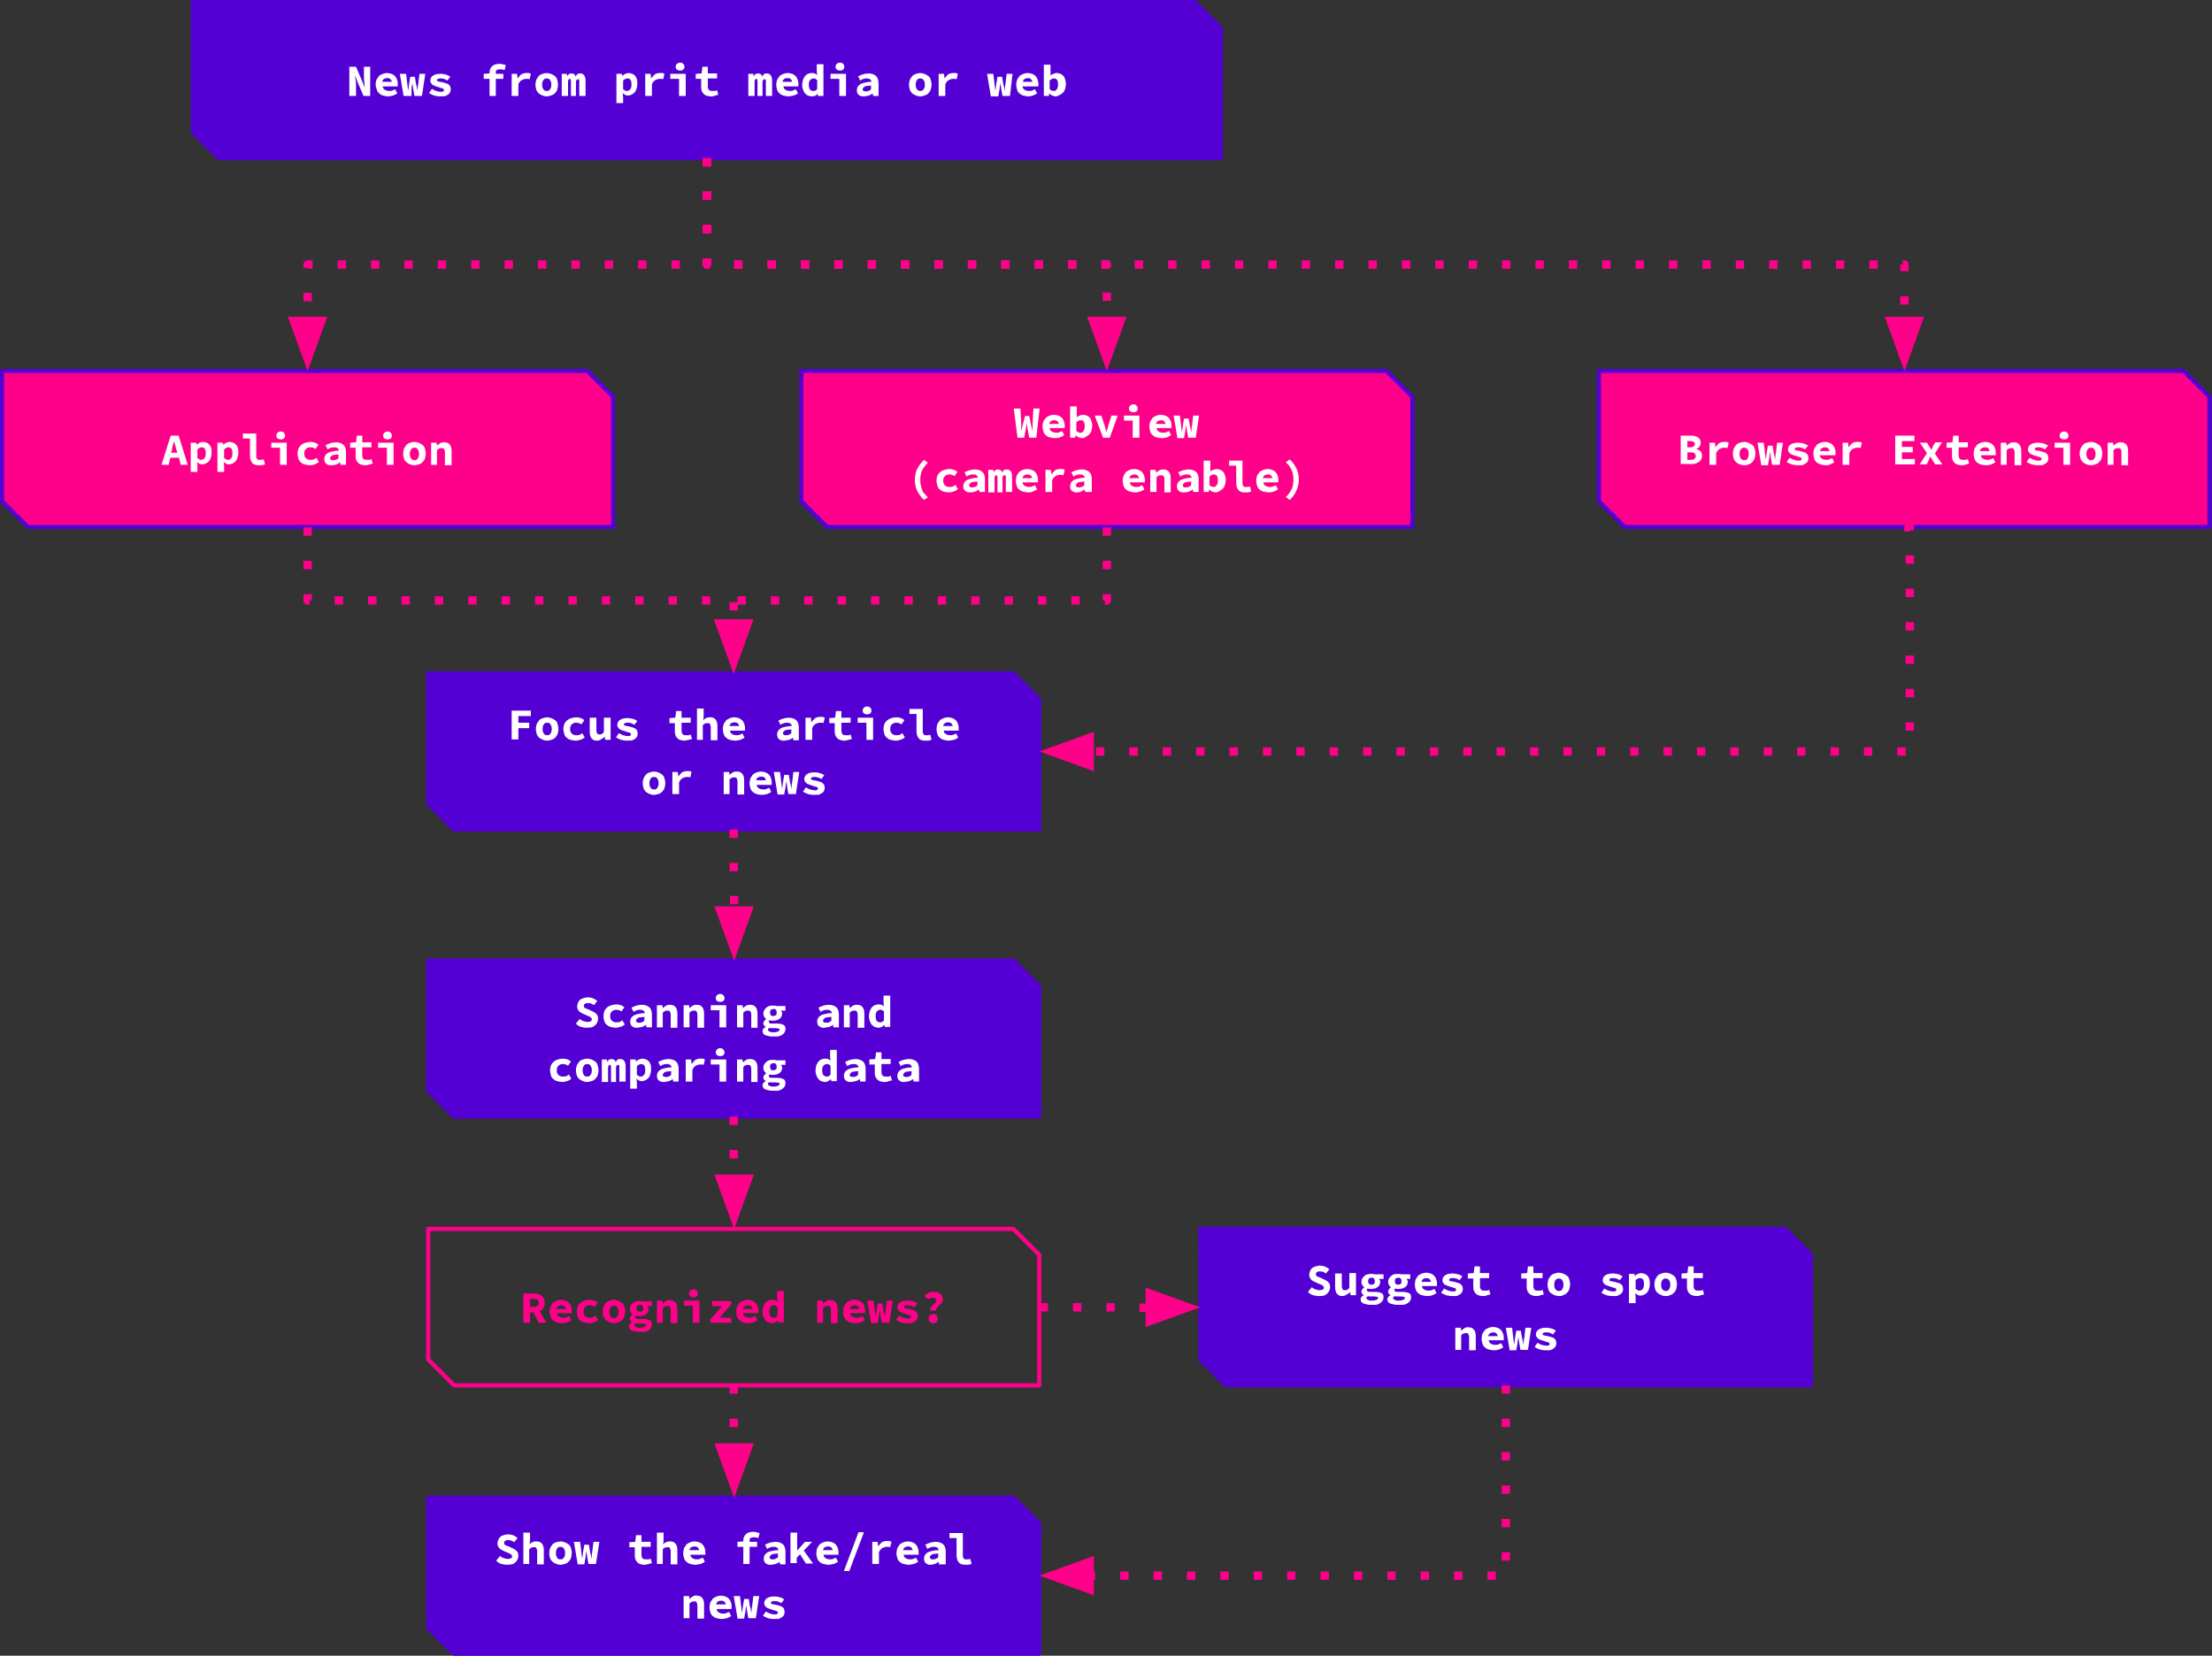 <?xml version="1.0" encoding="utf-8"?>
<!-- Generator: Adobe Illustrator 25.0.0, SVG Export Plug-In . SVG Version: 6.00 Build 0)  -->
<svg version="1.1" id="Layer_1" xmlns="http://www.w3.org/2000/svg" xmlns:xlink="http://www.w3.org/1999/xlink" x="0px" y="0px"
	 viewBox="0 0 530 396.8" style="enable-background:new 0 0 530 396.8;" xml:space="preserve">
<rect x="0" y="0" width="530" height="396.8" fill="#333333" stroke="none"/>
<style type="text/css">
	.st0{fill-rule:evenodd;clip-rule:evenodd;fill:#5400D5;}
	.st1{fill:none;stroke:#5400D5;stroke-linejoin:round;stroke-miterlimit:10;}
	.st2{fill:#FFFFFF;}
	.st3{fill-rule:evenodd;clip-rule:evenodd;fill:#FF008A;}
	.st4{fill:none;stroke:#FF008A;stroke-linejoin:round;stroke-miterlimit:10;}
	.st5{fill:#FF008A;}
	.st6{fill-rule:evenodd;clip-rule:evenodd;fill-opacity:0;}
	.st7{fill:none;stroke:#FF008A;stroke-width:2;stroke-linejoin:round;stroke-miterlimit:10;stroke-dasharray:2,6;}
	.st8{fill-rule:evenodd;clip-rule:evenodd;fill:#FF008A;stroke:#FF008A;stroke-width:2;stroke-miterlimit:10;}
</style>
<g>
	<path class="st0" d="M46.1,0.5h240.2l6.2,6.2v31.2l0,0H52.4l-6.2-6.2V0.5z"/>
	<path class="st1" d="M46.1,0.5h240.2l6.2,6.2v31.2l0,0H52.4l-6.2-6.2V0.5z"/>
	<path class="st2" d="M83.7,23v-7h1.6l1.5,3.5l0.6,1.5h0c0-0.4-0.1-0.8-0.1-1.2c-0.1-0.5-0.1-0.9-0.1-1.3V16h1.5v7h-1.6l-1.5-3.5
		L85.1,18h0c0,0.4,0.1,0.8,0.1,1.2c0.1,0.4,0.1,0.9,0.1,1.3V23H83.7z M93,23.1c-0.4,0-0.8-0.1-1.2-0.2c-0.4-0.1-0.7-0.3-0.9-0.5
		c-0.3-0.2-0.5-0.5-0.6-0.9S90,20.8,90,20.3s0.1-0.8,0.2-1.2c0.2-0.3,0.4-0.6,0.6-0.9c0.3-0.2,0.6-0.4,0.9-0.5
		c0.3-0.1,0.7-0.2,1-0.2c0.4,0,0.8,0.1,1.1,0.2s0.6,0.3,0.8,0.5c0.2,0.2,0.4,0.5,0.5,0.8c0.1,0.3,0.2,0.6,0.2,1c0,0.1,0,0.3,0,0.4
		c0,0.1,0,0.2,0,0.3h-3.6c0.1,0.4,0.2,0.7,0.5,0.8c0.3,0.2,0.6,0.3,1.1,0.3c0.2,0,0.5,0,0.7-0.1c0.2-0.1,0.4-0.2,0.7-0.3l0.5,1
		c-0.3,0.2-0.6,0.3-1,0.5C93.7,23,93.3,23.1,93,23.1z M92.8,18.7c-0.3,0-0.6,0.1-0.8,0.2c-0.2,0.2-0.4,0.4-0.4,0.7h2.3
		C93.8,19.1,93.4,18.7,92.8,18.7z M96.7,23l-0.9-5.3h1.5l0.3,2.5c0,0.3,0.1,0.5,0.1,0.8c0,0.2,0.1,0.5,0.1,0.8h0
		c0-0.3,0.1-0.5,0.1-0.8c0-0.3,0.1-0.5,0.1-0.8l0.3-1.8h1.1l0.3,1.8c0.1,0.3,0.1,0.5,0.2,0.8c0,0.2,0.1,0.5,0.1,0.8h0
		c0-0.3,0.1-0.5,0.1-0.8c0-0.3,0-0.5,0.1-0.8l0.3-2.5h1.4l-0.8,5.3h-1.8l-0.3-1.7c0-0.2-0.1-0.5-0.1-0.7c0-0.3-0.1-0.5-0.1-0.8h0
		c0,0.2,0,0.5-0.1,0.7c0,0.2-0.1,0.5-0.1,0.9L98.6,23H96.7z M105.4,23.1c-0.5,0-0.9-0.1-1.4-0.2c-0.4-0.2-0.8-0.3-1.2-0.6l0.7-1
		c0.3,0.2,0.7,0.4,1,0.5c0.4,0.1,0.7,0.2,1.1,0.2c0.3,0,0.5,0,0.6-0.1c0.1-0.1,0.2-0.2,0.2-0.3c0-0.1,0-0.1-0.1-0.2
		c0-0.1-0.1-0.1-0.2-0.2c-0.1,0-0.2-0.1-0.4-0.1c-0.2-0.1-0.4-0.1-0.6-0.2c-0.7-0.2-1.2-0.4-1.5-0.6c-0.3-0.3-0.5-0.6-0.5-1
		c0-0.2,0.1-0.5,0.2-0.7c0.1-0.2,0.3-0.4,0.5-0.5c0.2-0.1,0.5-0.3,0.8-0.3c0.3-0.1,0.6-0.1,1-0.1c0.5,0,0.9,0.1,1.3,0.2
		c0.4,0.1,0.7,0.3,1,0.5l-0.7,0.9c-0.3-0.2-0.6-0.3-0.8-0.4c-0.3-0.1-0.6-0.1-0.9-0.1c-0.2,0-0.4,0-0.6,0.1
		c-0.1,0.1-0.2,0.2-0.2,0.3c0,0.2,0.1,0.3,0.3,0.3c0.2,0.1,0.5,0.1,1,0.2c0.4,0.1,0.7,0.2,1,0.3c0.3,0.1,0.5,0.2,0.6,0.4
		c0.2,0.1,0.3,0.3,0.3,0.5c0.1,0.2,0.1,0.4,0.1,0.6c0,0.2-0.1,0.5-0.2,0.7c-0.1,0.2-0.3,0.4-0.5,0.5c-0.2,0.1-0.5,0.3-0.8,0.4
		C106.2,23,105.8,23.1,105.4,23.1z M117.3,23v-4.1h-1.4v-1.2l1.4-0.1v-0.1c0-0.3,0-0.6,0.1-0.8c0.1-0.3,0.2-0.5,0.4-0.7
		c0.2-0.2,0.4-0.4,0.7-0.5c0.3-0.1,0.7-0.2,1.1-0.2c0.3,0,0.6,0,0.8,0.1c0.3,0.1,0.5,0.1,0.8,0.2l-0.3,1.2c-0.4-0.1-0.7-0.2-1.1-0.2
		c-0.3,0-0.6,0.1-0.8,0.2c-0.2,0.1-0.2,0.4-0.2,0.7v0.2h1.8v1.2h-1.8V23H117.3z M122.6,23v-5.3h1.3l0.1,1.1h0c0.3-0.4,0.6-0.7,0.9-1
		c0.4-0.2,0.8-0.3,1.2-0.3c0.2,0,0.4,0,0.6,0c0.1,0,0.3,0.1,0.5,0.2l-0.3,1.3c-0.2-0.1-0.3-0.1-0.4-0.1c-0.1,0-0.3,0-0.5,0
		c-0.3,0-0.6,0.1-1,0.3c-0.3,0.2-0.6,0.5-0.8,1V23H122.6z M131,23.1c-0.4,0-0.7-0.1-1-0.2s-0.6-0.3-0.9-0.5
		c-0.2-0.2-0.5-0.5-0.6-0.9c-0.1-0.3-0.2-0.7-0.2-1.2s0.1-0.8,0.2-1.2c0.2-0.4,0.4-0.6,0.6-0.9c0.2-0.2,0.5-0.4,0.9-0.5
		c0.3-0.1,0.7-0.2,1-0.2c0.3,0,0.7,0.1,1,0.2c0.3,0.1,0.6,0.3,0.9,0.5c0.3,0.2,0.5,0.5,0.6,0.9c0.1,0.3,0.2,0.7,0.2,1.2
		s-0.1,0.8-0.2,1.2s-0.3,0.6-0.6,0.9c-0.2,0.2-0.5,0.4-0.9,0.5S131.3,23.1,131,23.1z M131,21.8c0.4,0,0.6-0.1,0.8-0.4
		c0.2-0.3,0.3-0.6,0.3-1.1c0-0.5-0.1-0.8-0.3-1.1c-0.2-0.3-0.4-0.4-0.8-0.4c-0.4,0-0.6,0.1-0.8,0.4c-0.2,0.3-0.3,0.6-0.3,1.1
		c0,0.5,0.1,0.8,0.3,1.1C130.4,21.7,130.6,21.8,131,21.8z M134.6,23v-5.3h1.2l0.1,0.6h0c0.1-0.2,0.2-0.4,0.4-0.5
		c0.2-0.2,0.4-0.2,0.7-0.2c0.2,0,0.4,0.1,0.6,0.2c0.2,0.1,0.3,0.4,0.3,0.6c0.1-0.2,0.2-0.4,0.4-0.6c0.2-0.2,0.4-0.2,0.8-0.2
		c0.4,0,0.7,0.2,0.9,0.5c0.2,0.3,0.3,0.7,0.3,1.2V23h-1.5v-3.6c0-0.2,0-0.3-0.1-0.3c0-0.1-0.1-0.1-0.2-0.1c-0.1,0-0.2,0-0.3,0.1
		c-0.1,0.1-0.1,0.2-0.2,0.4V23h-1.2v-3.6c0-0.3-0.1-0.5-0.3-0.5c-0.1,0-0.2,0-0.2,0.1c-0.1,0.1-0.1,0.2-0.2,0.4V23H134.6z
		 M147.7,24.9v-7.2h1.3l0.1,0.5h0c0.2-0.2,0.5-0.4,0.7-0.5c0.3-0.1,0.6-0.2,0.8-0.2c0.3,0,0.6,0.1,0.9,0.2c0.3,0.1,0.5,0.3,0.7,0.5
		c0.2,0.2,0.3,0.5,0.4,0.8c0.1,0.3,0.1,0.7,0.1,1.1c0,0.5-0.1,0.9-0.2,1.2c-0.1,0.4-0.3,0.7-0.5,0.9c-0.2,0.2-0.5,0.4-0.7,0.5
		c-0.3,0.1-0.6,0.2-0.8,0.2c-0.5,0-0.9-0.2-1.3-0.6h0l0.1,0.9v1.5H147.7z M150.2,21.8c0.3,0,0.6-0.1,0.8-0.4
		c0.2-0.2,0.3-0.6,0.3-1.2c0-1-0.3-1.4-1-1.4c-0.3,0-0.7,0.2-1,0.5v2.1c0.2,0.1,0.3,0.2,0.5,0.3C149.9,21.8,150.1,21.8,150.2,21.8z
		 M154.6,23v-5.3h1.3l0.1,1.1h0c0.3-0.4,0.6-0.7,0.9-1c0.4-0.2,0.8-0.3,1.2-0.3c0.2,0,0.4,0,0.6,0s0.3,0.1,0.5,0.2l-0.3,1.3
		c-0.2-0.1-0.3-0.1-0.4-0.1c-0.1,0-0.3,0-0.5,0c-0.3,0-0.6,0.1-1,0.3c-0.3,0.2-0.6,0.5-0.8,1V23H154.6z M162.7,23v-4.1h-2.1v-1.2
		h3.7V23H162.7z M163,16.9c-0.3,0-0.6-0.1-0.8-0.2c-0.2-0.2-0.3-0.4-0.3-0.7c0-0.3,0.1-0.5,0.3-0.7c0.2-0.2,0.5-0.3,0.8-0.3
		c0.3,0,0.5,0.1,0.7,0.3c0.2,0.2,0.3,0.4,0.3,0.7c0,0.3-0.1,0.5-0.3,0.7C163.5,16.8,163.3,16.9,163,16.9z M170.3,23.1
		c-0.4,0-0.8-0.1-1.1-0.2c-0.3-0.1-0.5-0.3-0.7-0.5c-0.2-0.2-0.3-0.5-0.4-0.7c-0.1-0.3-0.1-0.6-0.1-0.9v-1.9h-1.3v-1.2l1.4-0.1
		l0.2-1.6h1.3v1.6h2.2v1.2h-2.2v1.9c0,0.4,0.1,0.7,0.3,0.9c0.2,0.2,0.5,0.2,0.9,0.2c0.2,0,0.4,0,0.5,0c0.2,0,0.3-0.1,0.5-0.2
		l0.3,1.1c-0.2,0.1-0.5,0.1-0.8,0.2C171,23.1,170.7,23.1,170.3,23.1z M179.3,23v-5.3h1.2l0.1,0.6h0c0.1-0.2,0.2-0.4,0.4-0.5
		c0.2-0.2,0.4-0.2,0.7-0.2c0.2,0,0.4,0.1,0.6,0.2c0.2,0.1,0.3,0.4,0.3,0.6c0.1-0.2,0.2-0.4,0.4-0.6c0.2-0.2,0.4-0.2,0.8-0.2
		c0.4,0,0.7,0.2,0.9,0.5c0.2,0.3,0.3,0.7,0.3,1.2V23h-1.5v-3.6c0-0.2,0-0.3-0.1-0.3c0-0.1-0.1-0.1-0.2-0.1s-0.2,0-0.3,0.1
		c-0.1,0.1-0.1,0.2-0.2,0.4V23h-1.2v-3.6c0-0.3-0.1-0.5-0.3-0.5c-0.1,0-0.2,0-0.2,0.1c-0.1,0.1-0.1,0.2-0.2,0.4V23H179.3z
		 M188.9,23.1c-0.4,0-0.8-0.1-1.2-0.2c-0.4-0.1-0.7-0.3-0.9-0.5c-0.3-0.2-0.5-0.5-0.6-0.9c-0.1-0.3-0.2-0.7-0.2-1.2s0.1-0.8,0.2-1.2
		c0.2-0.3,0.4-0.6,0.6-0.9c0.3-0.2,0.6-0.4,0.9-0.5c0.3-0.1,0.7-0.2,1-0.2c0.4,0,0.8,0.1,1.1,0.2s0.6,0.3,0.8,0.5
		c0.2,0.2,0.4,0.5,0.5,0.8c0.1,0.3,0.2,0.6,0.2,1c0,0.1,0,0.3,0,0.4c0,0.1,0,0.2,0,0.3h-3.6c0.1,0.4,0.2,0.7,0.5,0.8
		c0.3,0.2,0.6,0.3,1.1,0.3c0.2,0,0.5,0,0.7-0.1c0.2-0.1,0.4-0.2,0.7-0.3l0.5,1c-0.3,0.2-0.6,0.3-1,0.5
		C189.6,23,189.2,23.1,188.9,23.1z M188.7,18.7c-0.3,0-0.6,0.1-0.8,0.2c-0.2,0.2-0.4,0.4-0.4,0.7h2.3
		C189.7,19.1,189.4,18.7,188.7,18.7z M194.5,23.1c-0.3,0-0.6-0.1-0.9-0.2c-0.3-0.1-0.5-0.3-0.7-0.5c-0.2-0.2-0.3-0.5-0.5-0.9
		c-0.1-0.3-0.2-0.7-0.2-1.2c0-0.4,0.1-0.8,0.2-1.2c0.1-0.3,0.3-0.6,0.5-0.9c0.2-0.2,0.4-0.4,0.7-0.5c0.3-0.1,0.6-0.2,0.8-0.2
		c0.3,0,0.5,0,0.8,0.1c0.2,0.1,0.4,0.2,0.6,0.4h0l-0.1-0.8v-1.8h1.6V23h-1.3l-0.1-0.5h0c-0.2,0.2-0.4,0.4-0.7,0.5
		C195,23,194.7,23.1,194.5,23.1z M194.9,21.8c0.2,0,0.3,0,0.5-0.1c0.1-0.1,0.3-0.2,0.4-0.4v-2.1c-0.1-0.1-0.3-0.2-0.4-0.3
		c-0.1-0.1-0.3-0.1-0.5-0.1c-0.3,0-0.5,0.1-0.8,0.4c-0.2,0.2-0.3,0.6-0.3,1.1c0,0.5,0.1,0.9,0.3,1.2
		C194.3,21.7,194.5,21.8,194.9,21.8z M201.1,23v-4.1H199v-1.2h3.7V23H201.1z M201.3,16.9c-0.3,0-0.6-0.1-0.8-0.2
		c-0.2-0.2-0.3-0.4-0.3-0.7c0-0.3,0.1-0.5,0.3-0.7c0.2-0.2,0.5-0.3,0.8-0.3c0.3,0,0.5,0.1,0.7,0.3c0.2,0.2,0.3,0.4,0.3,0.7
		c0,0.3-0.1,0.5-0.3,0.7C201.9,16.8,201.6,16.9,201.3,16.9z M206.9,23.1c-0.3,0-0.5,0-0.7-0.1c-0.2-0.1-0.4-0.2-0.5-0.3
		c-0.1-0.1-0.3-0.3-0.3-0.5c-0.1-0.2-0.1-0.4-0.1-0.6c0-0.3,0.1-0.6,0.2-0.8c0.1-0.2,0.3-0.4,0.6-0.6s0.6-0.3,1.1-0.4
		c0.4-0.1,1-0.2,1.6-0.2c0-0.2-0.1-0.4-0.3-0.6c-0.2-0.1-0.4-0.2-0.8-0.2c-0.2,0-0.5,0-0.8,0.1c-0.3,0.1-0.5,0.2-0.8,0.4l-0.5-1
		c0.4-0.2,0.8-0.4,1.2-0.5c0.4-0.1,0.9-0.2,1.3-0.2c0.7,0,1.3,0.2,1.8,0.6c0.4,0.4,0.6,1,0.6,1.8v3h-1.3l-0.1-0.6h0
		c-0.3,0.2-0.6,0.4-0.9,0.5C207.6,23,207.3,23.1,206.9,23.1z M207.4,21.9c0.2,0,0.4,0,0.7-0.1s0.4-0.2,0.6-0.4v-0.9
		c-0.4,0-0.7,0.1-1,0.1c-0.2,0-0.5,0.1-0.6,0.2c-0.1,0.1-0.2,0.2-0.3,0.3c-0.1,0.1-0.1,0.2-0.1,0.3c0,0.2,0.1,0.3,0.2,0.4
		C207,21.8,207.2,21.9,207.4,21.9z M220.5,23.1c-0.4,0-0.7-0.1-1-0.2c-0.3-0.1-0.6-0.3-0.9-0.5c-0.2-0.2-0.5-0.5-0.6-0.9
		c-0.1-0.3-0.2-0.7-0.2-1.2c0-0.4,0.1-0.8,0.2-1.2c0.2-0.4,0.4-0.6,0.6-0.9c0.3-0.2,0.5-0.4,0.9-0.5c0.3-0.1,0.7-0.2,1-0.2
		c0.3,0,0.7,0.1,1,0.2c0.3,0.1,0.6,0.3,0.9,0.5c0.3,0.2,0.5,0.5,0.6,0.9c0.1,0.3,0.2,0.7,0.2,1.2s-0.1,0.8-0.2,1.2
		c-0.1,0.3-0.3,0.6-0.6,0.9c-0.2,0.2-0.5,0.4-0.9,0.5C221.2,23,220.9,23.1,220.5,23.1z M220.5,21.8c0.4,0,0.6-0.1,0.8-0.4
		c0.2-0.3,0.3-0.6,0.3-1.1c0-0.5-0.1-0.8-0.3-1.1c-0.2-0.3-0.4-0.4-0.8-0.4c-0.4,0-0.6,0.1-0.8,0.4c-0.2,0.3-0.3,0.6-0.3,1.1
		c0,0.5,0.1,0.8,0.3,1.1C219.9,21.7,220.2,21.8,220.5,21.8z M224.9,23v-5.3h1.3l0.1,1.1h0c0.3-0.4,0.6-0.7,0.9-1
		c0.4-0.2,0.8-0.3,1.2-0.3c0.2,0,0.4,0,0.6,0s0.3,0.1,0.5,0.2l-0.3,1.3c-0.2-0.1-0.3-0.1-0.4-0.1c-0.1,0-0.3,0-0.5,0
		c-0.3,0-0.6,0.1-1,0.3c-0.3,0.2-0.6,0.5-0.8,1V23H224.9z M237.4,23l-0.9-5.3h1.5l0.3,2.5c0,0.3,0.1,0.5,0.1,0.8
		c0,0.2,0.1,0.5,0.1,0.8h0c0-0.3,0.1-0.5,0.1-0.8c0-0.3,0.1-0.5,0.1-0.8l0.3-1.8h1.1l0.3,1.8c0.1,0.3,0.1,0.5,0.2,0.8
		c0,0.2,0.1,0.5,0.1,0.8h0c0-0.3,0.1-0.5,0.1-0.8c0-0.3,0-0.5,0.1-0.8l0.3-2.5h1.4L242,23h-1.8l-0.3-1.7c0-0.2-0.1-0.5-0.1-0.7
		c0-0.3-0.1-0.5-0.1-0.8h0c0,0.2,0,0.5-0.1,0.7c0,0.2-0.1,0.5-0.1,0.9l-0.3,1.7H237.4z M246.4,23.1c-0.4,0-0.8-0.1-1.2-0.2
		c-0.4-0.1-0.7-0.3-0.9-0.5c-0.3-0.2-0.5-0.5-0.6-0.9c-0.1-0.3-0.2-0.7-0.2-1.2s0.1-0.8,0.2-1.2c0.2-0.3,0.4-0.6,0.6-0.9
		c0.3-0.2,0.6-0.4,0.9-0.5c0.3-0.1,0.7-0.2,1-0.2c0.4,0,0.8,0.1,1.1,0.2s0.6,0.3,0.8,0.5c0.2,0.2,0.4,0.5,0.5,0.8
		c0.1,0.3,0.2,0.6,0.2,1c0,0.1,0,0.3,0,0.4c0,0.1,0,0.2,0,0.3H245c0.1,0.4,0.2,0.7,0.5,0.8c0.3,0.2,0.6,0.3,1.1,0.3
		c0.2,0,0.5,0,0.7-0.1c0.2-0.1,0.4-0.2,0.7-0.3l0.5,1c-0.3,0.2-0.6,0.3-1,0.5C247.1,23,246.8,23.1,246.4,23.1z M246.3,18.7
		c-0.3,0-0.6,0.1-0.8,0.2c-0.2,0.2-0.4,0.4-0.4,0.7h2.3C247.2,19.1,246.9,18.7,246.3,18.7z M252.9,23.1c-0.2,0-0.5-0.1-0.8-0.2
		c-0.2-0.1-0.5-0.3-0.7-0.5h0l-0.1,0.6h-1.2v-7.5h1.6v1.8l0,0.8h0c0.2-0.2,0.4-0.3,0.7-0.4c0.3-0.1,0.5-0.2,0.8-0.2
		c0.3,0,0.6,0.1,0.9,0.2c0.3,0.1,0.5,0.3,0.7,0.5c0.2,0.2,0.3,0.5,0.4,0.8c0.1,0.3,0.2,0.7,0.2,1.1c0,0.4-0.1,0.9-0.2,1.2
		c-0.1,0.4-0.3,0.7-0.5,0.9c-0.2,0.2-0.5,0.4-0.7,0.5C253.5,23,253.2,23.1,252.9,23.1z M252.5,21.8c0.3,0,0.5-0.1,0.7-0.4
		c0.2-0.2,0.3-0.6,0.3-1.2c0-1-0.3-1.4-1-1.4c-0.3,0-0.7,0.2-1,0.5v2.1c0.2,0.1,0.3,0.2,0.5,0.3C252.2,21.8,252.4,21.8,252.5,21.8z"
		/>
	<path class="st3" d="M192,88.9h140.2l6.2,6.2v31.2l0,0H198.2l-6.2-6.2V88.9z"/>
	<path class="st1" d="M192,88.9h140.2l6.2,6.2v31.2l0,0H198.2l-6.2-6.2V88.9z"/>
	<path class="st2" d="M243.8,104.9l-0.9-7h1.6l0.2,3.7c0,0.3,0,0.6,0,0.9c0,0.3,0,0.6,0,0.9h0c0.1-0.3,0.1-0.6,0.2-0.9
		c0.1-0.3,0.1-0.6,0.2-0.9l0.5-1.9h1l0.4,1.9c0.1,0.3,0.1,0.6,0.2,0.9c0.1,0.3,0.1,0.6,0.2,0.9h0c0-0.3,0-0.6,0-0.9
		c0-0.3,0-0.6,0-0.9l0.2-3.7h1.5l-0.8,7h-1.7l-0.4-2.2c0-0.2-0.1-0.4-0.1-0.7c0-0.2-0.1-0.4-0.1-0.6h0c0,0.2,0,0.4-0.1,0.6
		c0,0.2-0.1,0.5-0.1,0.7l-0.4,2.2H243.8z M252.7,105c-0.4,0-0.8-0.1-1.2-0.2c-0.4-0.1-0.7-0.3-0.9-0.5c-0.3-0.2-0.5-0.5-0.6-0.9
		s-0.2-0.7-0.2-1.2s0.1-0.8,0.2-1.2c0.2-0.3,0.4-0.6,0.6-0.9c0.3-0.2,0.6-0.4,0.9-0.5c0.3-0.1,0.7-0.2,1-0.2c0.4,0,0.8,0.1,1.1,0.2
		s0.6,0.3,0.8,0.5c0.2,0.2,0.4,0.5,0.5,0.8c0.1,0.3,0.2,0.6,0.2,1c0,0.1,0,0.3,0,0.4c0,0.1,0,0.2,0,0.3h-3.6
		c0.1,0.4,0.2,0.7,0.5,0.8c0.3,0.2,0.6,0.3,1.1,0.3c0.2,0,0.5,0,0.7-0.1c0.2-0.1,0.4-0.2,0.7-0.3l0.5,1c-0.3,0.2-0.6,0.3-1,0.5
		C253.4,105,253.1,105,252.7,105z M252.6,100.7c-0.3,0-0.6,0.1-0.8,0.2c-0.2,0.2-0.4,0.4-0.4,0.7h2.3
		C253.6,101,253.2,100.7,252.6,100.7z M259.2,105c-0.2,0-0.5-0.1-0.8-0.2c-0.2-0.1-0.5-0.3-0.7-0.5h0l-0.1,0.6h-1.2v-7.5h1.6v1.8
		l0,0.8h0c0.2-0.2,0.4-0.3,0.7-0.4c0.3-0.1,0.5-0.2,0.8-0.2c0.3,0,0.6,0.1,0.9,0.2c0.3,0.1,0.5,0.3,0.7,0.5c0.2,0.2,0.3,0.5,0.4,0.8
		c0.1,0.3,0.2,0.7,0.2,1.1c0,0.4-0.1,0.9-0.2,1.2c-0.1,0.4-0.3,0.7-0.5,0.9c-0.2,0.2-0.5,0.4-0.7,0.5C259.8,105,259.5,105,259.2,105
		z M258.9,103.7c0.3,0,0.5-0.1,0.7-0.4c0.2-0.2,0.3-0.6,0.3-1.2c0-1-0.3-1.4-1-1.4c-0.3,0-0.7,0.2-1,0.5v2.1
		c0.2,0.1,0.3,0.2,0.5,0.3C258.6,103.7,258.7,103.7,258.9,103.7z M264.3,104.9l-2-5.3h1.6l0.8,2.5c0.1,0.3,0.2,0.5,0.2,0.8
		c0.1,0.3,0.2,0.5,0.2,0.8h0c0.1-0.3,0.1-0.6,0.2-0.8c0.1-0.3,0.2-0.5,0.2-0.8l0.8-2.5h1.5l-1.9,5.3H264.3z M271.4,104.9v-4.1h-2.1
		v-1.2h3.7v5.3H271.4z M271.6,98.8c-0.3,0-0.6-0.1-0.8-0.2c-0.2-0.2-0.3-0.4-0.3-0.7c0-0.3,0.1-0.5,0.3-0.7c0.2-0.2,0.5-0.3,0.8-0.3
		c0.3,0,0.5,0.1,0.7,0.3c0.2,0.2,0.3,0.4,0.3,0.7c0,0.3-0.1,0.5-0.3,0.7C272.1,98.7,271.9,98.8,271.6,98.8z M278.3,105
		c-0.4,0-0.8-0.1-1.2-0.2c-0.4-0.1-0.7-0.3-0.9-0.5c-0.3-0.2-0.5-0.5-0.6-0.9s-0.2-0.7-0.2-1.2s0.1-0.8,0.2-1.2
		c0.2-0.3,0.4-0.6,0.6-0.9c0.3-0.2,0.6-0.4,0.9-0.5c0.3-0.1,0.7-0.2,1-0.2c0.4,0,0.8,0.1,1.1,0.2s0.6,0.3,0.8,0.5
		c0.2,0.2,0.4,0.5,0.5,0.8c0.1,0.3,0.2,0.6,0.2,1c0,0.1,0,0.3,0,0.4c0,0.1,0,0.2,0,0.3h-3.6c0.1,0.4,0.2,0.7,0.5,0.8
		c0.3,0.2,0.6,0.3,1.1,0.3c0.2,0,0.5,0,0.7-0.1c0.2-0.1,0.4-0.2,0.7-0.3l0.5,1c-0.3,0.2-0.6,0.3-1,0.5C279,105,278.7,105,278.3,105z
		 M278.2,100.7c-0.3,0-0.6,0.1-0.8,0.2c-0.2,0.2-0.4,0.4-0.4,0.7h2.3C279.1,101,278.8,100.7,278.2,100.7z M282.1,104.9l-0.9-5.3h1.5
		l0.3,2.5c0,0.3,0.1,0.5,0.1,0.8c0,0.2,0.1,0.5,0.1,0.8h0c0-0.3,0.1-0.5,0.1-0.8c0-0.3,0.1-0.5,0.1-0.8l0.3-1.8h1.1l0.3,1.8
		c0.1,0.3,0.1,0.5,0.2,0.8c0,0.2,0.1,0.5,0.1,0.8h0c0-0.3,0.1-0.5,0.1-0.8c0-0.3,0-0.5,0.1-0.8l0.3-2.5h1.4l-0.8,5.3h-1.8l-0.3-1.7
		c0-0.2-0.1-0.5-0.1-0.7c0-0.3-0.1-0.5-0.1-0.8h0c0,0.2,0,0.5-0.1,0.7c0,0.2-0.1,0.5-0.1,0.9l-0.3,1.7H282.1z"/>
	<path class="st2" d="M221.4,119.8c-0.7-0.6-1.2-1.3-1.6-2.1s-0.6-1.7-0.6-2.7c0-1,0.2-1.9,0.6-2.7s1-1.5,1.6-2.1l0.9,0.7
		c-0.6,0.6-1.1,1.3-1.4,1.9c-0.3,0.7-0.4,1.4-0.4,2.2c0,0.4,0,0.8,0.1,1.2c0.1,0.4,0.2,0.7,0.3,1.1s0.3,0.7,0.6,1s0.5,0.6,0.8,0.9
		L221.4,119.8z M227.3,118c-0.4,0-0.8-0.1-1.2-0.2c-0.4-0.1-0.7-0.3-0.9-0.5c-0.3-0.2-0.5-0.5-0.6-0.9s-0.2-0.7-0.2-1.2
		s0.1-0.8,0.2-1.2c0.2-0.4,0.4-0.6,0.7-0.9c0.3-0.2,0.6-0.4,1-0.5c0.4-0.1,0.8-0.2,1.2-0.2c0.4,0,0.8,0.1,1.1,0.2
		c0.3,0.1,0.6,0.3,0.8,0.5l-0.7,1c-0.4-0.3-0.8-0.4-1.2-0.4c-0.5,0-0.8,0.1-1.1,0.4c-0.3,0.3-0.4,0.6-0.4,1.1c0,0.5,0.1,0.8,0.4,1.1
		c0.3,0.3,0.6,0.4,1.1,0.4c0.3,0,0.5,0,0.8-0.1c0.2-0.1,0.4-0.2,0.6-0.4l0.6,1c-0.3,0.3-0.7,0.5-1.1,0.6
		C228,118,227.7,118,227.3,118z M232.4,118c-0.3,0-0.5,0-0.7-0.1c-0.2-0.1-0.4-0.2-0.5-0.3c-0.1-0.1-0.3-0.3-0.3-0.5
		c-0.1-0.2-0.1-0.4-0.1-0.6c0-0.3,0.1-0.6,0.2-0.8c0.1-0.2,0.3-0.4,0.6-0.6s0.6-0.3,1.1-0.4c0.4-0.1,1-0.2,1.6-0.2
		c0-0.2-0.1-0.4-0.3-0.6c-0.2-0.1-0.4-0.2-0.8-0.2c-0.2,0-0.5,0-0.8,0.1c-0.3,0.1-0.5,0.2-0.8,0.4l-0.5-1c0.4-0.2,0.8-0.4,1.2-0.5
		c0.4-0.1,0.9-0.2,1.3-0.2c0.7,0,1.3,0.2,1.8,0.6c0.4,0.4,0.6,1,0.6,1.8v3h-1.3l-0.1-0.6h0c-0.3,0.2-0.6,0.4-0.9,0.5
		C233.1,118,232.8,118,232.4,118z M232.9,116.8c0.2,0,0.4,0,0.7-0.1c0.2-0.1,0.4-0.2,0.6-0.4v-0.9c-0.4,0-0.7,0.1-1,0.1
		c-0.2,0-0.5,0.1-0.6,0.2c-0.1,0.1-0.2,0.2-0.3,0.3c-0.1,0.1-0.1,0.2-0.1,0.3c0,0.2,0.1,0.3,0.2,0.4
		C232.5,116.8,232.7,116.8,232.9,116.8z M236.8,117.9v-5.3h1.2l0.1,0.6h0c0.1-0.2,0.2-0.4,0.4-0.5c0.2-0.2,0.4-0.2,0.7-0.2
		c0.2,0,0.4,0.1,0.6,0.2c0.2,0.1,0.3,0.4,0.3,0.6c0.1-0.2,0.2-0.4,0.4-0.6c0.2-0.2,0.4-0.2,0.8-0.2c0.4,0,0.7,0.2,0.9,0.5
		c0.2,0.3,0.3,0.7,0.3,1.2v3.7h-1.5v-3.6c0-0.2,0-0.3-0.1-0.3c0-0.1-0.1-0.1-0.2-0.1c-0.1,0-0.2,0-0.3,0.1c-0.1,0.1-0.1,0.2-0.2,0.4
		v3.6h-1.2v-3.6c0-0.3-0.1-0.5-0.3-0.5c-0.1,0-0.2,0-0.2,0.1c-0.1,0.1-0.1,0.2-0.2,0.4v3.6H236.8z M246.3,118
		c-0.4,0-0.8-0.1-1.2-0.2c-0.4-0.1-0.7-0.3-0.9-0.5c-0.3-0.2-0.5-0.5-0.6-0.9s-0.2-0.7-0.2-1.2s0.1-0.8,0.2-1.2
		c0.2-0.3,0.4-0.6,0.6-0.9c0.3-0.2,0.6-0.4,0.9-0.5c0.3-0.1,0.7-0.2,1-0.2c0.4,0,0.8,0.1,1.1,0.2s0.6,0.3,0.8,0.5
		c0.2,0.2,0.4,0.5,0.5,0.8c0.1,0.3,0.2,0.6,0.2,1c0,0.1,0,0.3,0,0.4c0,0.1,0,0.2,0,0.3H245c0.1,0.4,0.2,0.7,0.5,0.8
		c0.3,0.2,0.6,0.3,1.1,0.3c0.2,0,0.5,0,0.7-0.1c0.2-0.1,0.4-0.2,0.7-0.3l0.5,1c-0.3,0.2-0.6,0.3-1,0.5
		C247.1,118,246.7,118,246.3,118z M246.2,113.7c-0.3,0-0.6,0.1-0.8,0.2c-0.2,0.2-0.4,0.4-0.4,0.7h2.3
		C247.2,114,246.8,113.7,246.2,113.7z M250.5,117.9v-5.3h1.3l0.1,1.1h0c0.3-0.4,0.6-0.7,0.9-1c0.4-0.2,0.8-0.3,1.2-0.3
		c0.2,0,0.4,0,0.6,0s0.3,0.1,0.5,0.2l-0.3,1.3c-0.2-0.1-0.3-0.1-0.4-0.1c-0.1,0-0.3,0-0.5,0c-0.3,0-0.6,0.1-1,0.3
		c-0.3,0.2-0.6,0.5-0.8,1v2.8H250.5z M258,118c-0.3,0-0.5,0-0.7-0.1c-0.2-0.1-0.4-0.2-0.5-0.3c-0.1-0.1-0.3-0.3-0.3-0.5
		c-0.1-0.2-0.1-0.4-0.1-0.6c0-0.3,0.1-0.6,0.2-0.8c0.1-0.2,0.3-0.4,0.6-0.6s0.6-0.3,1.1-0.4c0.4-0.1,1-0.2,1.6-0.2
		c0-0.2-0.1-0.4-0.3-0.6c-0.2-0.1-0.4-0.2-0.8-0.2c-0.2,0-0.5,0-0.8,0.1c-0.3,0.1-0.5,0.2-0.8,0.4l-0.5-1c0.4-0.2,0.8-0.4,1.2-0.5
		c0.4-0.1,0.9-0.2,1.3-0.2c0.7,0,1.3,0.2,1.8,0.6c0.4,0.4,0.6,1,0.6,1.8v3H260l-0.1-0.6h0c-0.3,0.2-0.6,0.4-0.9,0.5
		C258.7,118,258.3,118,258,118z M258.5,116.8c0.2,0,0.4,0,0.7-0.1c0.2-0.1,0.4-0.2,0.6-0.4v-0.9c-0.4,0-0.7,0.1-1,0.1
		c-0.2,0-0.5,0.1-0.6,0.2c-0.1,0.1-0.2,0.2-0.3,0.3c-0.1,0.1-0.1,0.2-0.1,0.3c0,0.2,0.1,0.3,0.2,0.4
		C258.1,116.8,258.3,116.8,258.5,116.8z M271.9,118c-0.4,0-0.8-0.1-1.2-0.2c-0.4-0.1-0.7-0.3-0.9-0.5c-0.3-0.2-0.5-0.5-0.6-0.9
		s-0.2-0.7-0.2-1.2s0.1-0.8,0.2-1.2c0.2-0.3,0.4-0.6,0.6-0.9c0.3-0.2,0.6-0.4,0.9-0.5c0.3-0.1,0.7-0.2,1-0.2c0.4,0,0.8,0.1,1.1,0.2
		s0.6,0.3,0.8,0.5c0.2,0.2,0.4,0.5,0.5,0.8c0.1,0.3,0.2,0.6,0.2,1c0,0.1,0,0.3,0,0.4c0,0.1,0,0.2,0,0.3h-3.6
		c0.1,0.4,0.2,0.7,0.5,0.8c0.3,0.2,0.6,0.3,1.1,0.3c0.2,0,0.5,0,0.7-0.1c0.2-0.1,0.4-0.2,0.7-0.3l0.5,1c-0.3,0.2-0.6,0.3-1,0.5
		C272.6,118,272.3,118,271.9,118z M271.8,113.7c-0.3,0-0.6,0.1-0.8,0.2c-0.2,0.2-0.4,0.4-0.4,0.7h2.3
		C272.8,114,272.4,113.7,271.8,113.7z M275.6,117.9v-5.3h1.3l0.1,0.7h0c0.2-0.2,0.5-0.4,0.8-0.6c0.3-0.2,0.7-0.2,1-0.2
		c0.6,0,1,0.2,1.3,0.6c0.3,0.4,0.4,0.9,0.4,1.6v3.3H279v-3.1c0-0.4-0.1-0.6-0.2-0.8c-0.1-0.2-0.3-0.2-0.6-0.2c-0.2,0-0.4,0-0.6,0.1
		c-0.2,0.1-0.3,0.2-0.5,0.4v3.5H275.6z M283.6,118c-0.3,0-0.5,0-0.7-0.1c-0.2-0.1-0.4-0.2-0.5-0.3c-0.1-0.1-0.3-0.3-0.3-0.5
		c-0.1-0.2-0.1-0.4-0.1-0.6c0-0.3,0.1-0.6,0.2-0.8c0.1-0.2,0.3-0.4,0.6-0.6s0.6-0.3,1.1-0.4c0.4-0.1,1-0.2,1.6-0.2
		c0-0.2-0.1-0.4-0.3-0.6c-0.2-0.1-0.4-0.2-0.8-0.2c-0.2,0-0.5,0-0.8,0.1c-0.3,0.1-0.5,0.2-0.8,0.4l-0.5-1c0.4-0.2,0.8-0.4,1.2-0.5
		c0.4-0.1,0.9-0.2,1.3-0.2c0.7,0,1.3,0.2,1.8,0.6c0.4,0.4,0.6,1,0.6,1.8v3h-1.3l-0.1-0.6h0c-0.3,0.2-0.6,0.4-0.9,0.5
		C284.2,118,283.9,118,283.6,118z M284.1,116.8c0.2,0,0.4,0,0.7-0.1c0.2-0.1,0.4-0.2,0.6-0.4v-0.9c-0.4,0-0.7,0.1-1,0.1
		c-0.2,0-0.5,0.1-0.6,0.2c-0.1,0.1-0.2,0.2-0.3,0.3c-0.1,0.1-0.1,0.2-0.1,0.3c0,0.2,0.1,0.3,0.2,0.4
		C283.7,116.8,283.8,116.8,284.1,116.8z M291.2,118c-0.2,0-0.5-0.1-0.8-0.2c-0.2-0.1-0.5-0.3-0.7-0.5h0l-0.1,0.6h-1.2v-7.5h1.6v1.8
		l0,0.8h0c0.2-0.2,0.4-0.3,0.7-0.4c0.3-0.1,0.5-0.2,0.8-0.2c0.3,0,0.6,0.1,0.9,0.2c0.3,0.1,0.5,0.3,0.7,0.5c0.2,0.2,0.3,0.5,0.4,0.8
		c0.1,0.3,0.2,0.7,0.2,1.1c0,0.4-0.1,0.9-0.2,1.2c-0.1,0.4-0.3,0.7-0.5,0.9c-0.2,0.2-0.5,0.4-0.7,0.5C291.8,118,291.5,118,291.2,118
		z M290.8,116.7c0.3,0,0.5-0.1,0.7-0.4c0.2-0.2,0.3-0.6,0.3-1.2c0-1-0.3-1.4-1-1.4c-0.3,0-0.7,0.2-1,0.5v2.1
		c0.2,0.1,0.3,0.2,0.5,0.3C290.5,116.7,290.7,116.7,290.8,116.7z M298.2,118c-0.7,0-1.2-0.2-1.5-0.6c-0.3-0.4-0.5-0.9-0.5-1.6v-4.2
		h-1.7v-1.2h3.2v5.5c0,0.2,0,0.3,0.1,0.4c0.1,0.1,0.1,0.2,0.2,0.3c0.1,0.1,0.2,0.1,0.3,0.1c0.1,0,0.2,0,0.3,0c0.1,0,0.2,0,0.4,0
		c0.1,0,0.3-0.1,0.5-0.1l0.3,1.2c-0.1,0-0.3,0.1-0.4,0.1c-0.1,0-0.2,0.1-0.4,0.1c-0.1,0-0.2,0-0.4,0C298.5,118,298.3,118,298.2,118z
		 M303.9,118c-0.4,0-0.8-0.1-1.2-0.2c-0.4-0.1-0.7-0.3-0.9-0.5c-0.3-0.2-0.5-0.5-0.6-0.9s-0.2-0.7-0.2-1.2s0.1-0.8,0.2-1.2
		c0.2-0.3,0.4-0.6,0.6-0.9c0.3-0.2,0.6-0.4,0.9-0.5c0.3-0.1,0.7-0.2,1-0.2c0.4,0,0.8,0.1,1.1,0.2s0.6,0.3,0.8,0.5
		c0.2,0.2,0.4,0.5,0.5,0.8c0.1,0.3,0.2,0.6,0.2,1c0,0.1,0,0.3,0,0.4c0,0.1,0,0.2,0,0.3h-3.6c0.1,0.4,0.2,0.7,0.5,0.8
		c0.3,0.2,0.6,0.3,1.1,0.3c0.2,0,0.5,0,0.7-0.1c0.2-0.1,0.4-0.2,0.7-0.3l0.5,1c-0.3,0.2-0.6,0.3-1,0.5
		C304.6,118,304.2,118,303.9,118z M303.8,113.7c-0.3,0-0.6,0.1-0.8,0.2c-0.2,0.2-0.4,0.4-0.4,0.7h2.3
		C304.7,114,304.4,113.7,303.8,113.7z M309,119.8l-0.9-0.7c0.3-0.3,0.6-0.6,0.8-0.9c0.2-0.3,0.4-0.6,0.6-1c0.1-0.3,0.3-0.7,0.3-1.1
		c0.1-0.4,0.1-0.8,0.1-1.2c0-0.8-0.1-1.6-0.4-2.2c-0.3-0.7-0.7-1.3-1.4-1.9l0.9-0.7c0.7,0.6,1.2,1.3,1.6,2.1
		c0.4,0.8,0.6,1.7,0.6,2.7c0,1-0.2,1.9-0.6,2.7C310.2,118.5,309.7,119.2,309,119.8z"/>
	<path class="st3" d="M0.5,88.9h140.2l6.2,6.2v31.2l0,0H6.7l-6.2-6.2C0.5,120.1,0.5,88.9,0.5,88.9z"/>
	<path class="st1" d="M0.5,88.9h140.2l6.2,6.2v31.2l0,0H6.7l-6.2-6.2C0.5,120.1,0.5,88.9,0.5,88.9z"/>
	<path class="st2" d="M41.2,107.9l-0.2,0.6h1.5l-0.2-0.6c-0.1-0.3-0.2-0.7-0.3-1.1c-0.1-0.4-0.2-0.8-0.3-1.1h0
		c-0.1,0.4-0.2,0.7-0.3,1.1C41.3,107.2,41.2,107.5,41.2,107.9z M38.7,111.4l2.2-7h1.9l2.2,7h-1.7l-0.4-1.7h-2.1l-0.4,1.7H38.7z
		 M45.7,113.3v-7.2H47l0.1,0.5h0c0.2-0.2,0.5-0.4,0.7-0.5c0.3-0.1,0.6-0.2,0.8-0.2c0.3,0,0.6,0.1,0.9,0.2s0.5,0.3,0.7,0.5
		c0.2,0.2,0.3,0.5,0.4,0.8c0.1,0.3,0.1,0.7,0.1,1.1c0,0.5-0.1,0.9-0.2,1.2c-0.1,0.4-0.3,0.7-0.5,0.9c-0.2,0.2-0.5,0.4-0.7,0.5
		c-0.3,0.1-0.6,0.2-0.8,0.2c-0.5,0-0.9-0.2-1.3-0.6h0l0.1,0.9v1.5H45.7z M48.2,110.2c0.3,0,0.6-0.1,0.8-0.4c0.2-0.2,0.3-0.6,0.3-1.2
		c0-1-0.3-1.4-1-1.4c-0.3,0-0.7,0.2-1,0.5v2.1c0.2,0.1,0.3,0.2,0.5,0.3C47.9,110.2,48.1,110.2,48.2,110.2z M52.1,113.3v-7.2h1.3
		l0.1,0.5h0c0.2-0.2,0.5-0.4,0.7-0.5c0.3-0.1,0.6-0.2,0.8-0.2c0.3,0,0.6,0.1,0.9,0.2c0.3,0.1,0.5,0.3,0.7,0.5
		c0.2,0.2,0.3,0.5,0.4,0.8c0.1,0.3,0.1,0.7,0.1,1.1c0,0.5-0.1,0.9-0.2,1.2c-0.1,0.4-0.3,0.7-0.5,0.9c-0.2,0.2-0.5,0.4-0.7,0.5
		c-0.3,0.1-0.6,0.2-0.8,0.2c-0.5,0-0.9-0.2-1.3-0.6h0l0.1,0.9v1.5H52.1z M54.6,110.2c0.3,0,0.6-0.1,0.8-0.4c0.2-0.2,0.3-0.6,0.3-1.2
		c0-1-0.3-1.4-1-1.4c-0.3,0-0.7,0.2-1,0.5v2.1c0.2,0.1,0.3,0.2,0.5,0.3C54.3,110.2,54.4,110.2,54.6,110.2z M61.9,111.5
		c-0.7,0-1.2-0.2-1.5-0.6c-0.3-0.4-0.5-0.9-0.5-1.6v-4.2h-1.7v-1.2h3.2v5.5c0,0.2,0,0.3,0.1,0.4c0.1,0.1,0.1,0.2,0.2,0.3
		c0.1,0.1,0.2,0.1,0.3,0.1c0.1,0,0.2,0,0.3,0c0.1,0,0.2,0,0.4,0c0.1,0,0.3-0.1,0.5-0.1l0.3,1.2c-0.1,0-0.3,0.1-0.4,0.1
		c-0.1,0-0.2,0.1-0.4,0.1c-0.1,0-0.2,0-0.4,0C62.3,111.5,62.1,111.5,61.9,111.5z M67.1,111.4v-4.1H65v-1.2h3.7v5.3H67.1z
		 M67.3,105.3c-0.3,0-0.6-0.1-0.8-0.2c-0.2-0.2-0.3-0.4-0.3-0.7c0-0.3,0.1-0.5,0.3-0.7c0.2-0.2,0.5-0.3,0.8-0.3
		c0.3,0,0.5,0.1,0.7,0.3c0.2,0.2,0.3,0.4,0.3,0.7c0,0.3-0.1,0.5-0.3,0.7C67.9,105.2,67.6,105.3,67.3,105.3z M74.2,111.5
		c-0.4,0-0.8-0.1-1.2-0.2c-0.4-0.1-0.7-0.3-0.9-0.5c-0.3-0.2-0.5-0.5-0.6-0.9c-0.1-0.3-0.2-0.7-0.2-1.2s0.1-0.8,0.2-1.2
		c0.2-0.4,0.4-0.6,0.7-0.9c0.3-0.2,0.6-0.4,1-0.5c0.4-0.1,0.8-0.2,1.2-0.2c0.4,0,0.8,0.1,1.1,0.2c0.3,0.1,0.6,0.3,0.8,0.5l-0.7,1
		c-0.4-0.3-0.8-0.4-1.2-0.4c-0.5,0-0.8,0.1-1.1,0.4c-0.3,0.3-0.4,0.6-0.4,1.1c0,0.5,0.1,0.8,0.4,1.1c0.3,0.3,0.6,0.4,1.1,0.4
		c0.3,0,0.5,0,0.8-0.1c0.2-0.1,0.4-0.2,0.6-0.4l0.6,1c-0.3,0.3-0.7,0.5-1.1,0.6C74.9,111.5,74.6,111.5,74.2,111.5z M79.3,111.5
		c-0.3,0-0.5,0-0.7-0.1c-0.2-0.1-0.4-0.2-0.5-0.3c-0.1-0.1-0.3-0.3-0.3-0.5c-0.1-0.2-0.1-0.4-0.1-0.6c0-0.3,0.1-0.6,0.2-0.8
		c0.1-0.2,0.3-0.4,0.6-0.6s0.6-0.3,1.1-0.4c0.4-0.1,1-0.2,1.6-0.2c0-0.2-0.1-0.4-0.3-0.6c-0.2-0.1-0.4-0.2-0.8-0.2
		c-0.2,0-0.5,0-0.8,0.1c-0.3,0.1-0.5,0.2-0.8,0.4l-0.5-1c0.4-0.2,0.8-0.4,1.2-0.5c0.4-0.1,0.9-0.2,1.3-0.2c0.7,0,1.3,0.2,1.8,0.6
		c0.4,0.4,0.6,1,0.6,1.8v3h-1.3l-0.1-0.6h0c-0.3,0.2-0.6,0.4-0.9,0.5C80,111.5,79.7,111.5,79.3,111.5z M79.8,110.3
		c0.2,0,0.4,0,0.7-0.1s0.4-0.2,0.6-0.4v-0.9c-0.4,0-0.7,0.1-1,0.1c-0.2,0-0.5,0.1-0.6,0.2c-0.1,0.1-0.2,0.2-0.3,0.3
		c-0.1,0.1-0.1,0.2-0.1,0.3c0,0.2,0.1,0.3,0.2,0.4C79.4,110.3,79.6,110.3,79.8,110.3z M87.5,111.5c-0.4,0-0.8-0.1-1.1-0.2
		c-0.3-0.1-0.5-0.3-0.7-0.5c-0.2-0.2-0.3-0.5-0.4-0.7c-0.1-0.3-0.1-0.6-0.1-0.9v-1.9h-1.3v-1.2l1.4-0.1l0.2-1.6h1.3v1.6H89v1.2h-2.2
		v1.9c0,0.4,0.1,0.7,0.3,0.9c0.2,0.2,0.5,0.2,0.9,0.2c0.2,0,0.4,0,0.5,0c0.2,0,0.3-0.1,0.5-0.2l0.3,1.1c-0.2,0.1-0.5,0.1-0.8,0.2
		C88.1,111.5,87.8,111.5,87.5,111.5z M92.7,111.4v-4.1h-2.1v-1.2h3.7v5.3H92.7z M92.9,105.3c-0.3,0-0.6-0.1-0.8-0.2
		c-0.2-0.2-0.3-0.4-0.3-0.7c0-0.3,0.1-0.5,0.3-0.7c0.2-0.2,0.5-0.3,0.8-0.3c0.3,0,0.5,0.1,0.7,0.3c0.2,0.2,0.3,0.4,0.3,0.7
		c0,0.3-0.1,0.5-0.3,0.7C93.5,105.2,93.2,105.3,92.9,105.3z M99.3,111.5c-0.4,0-0.7-0.1-1-0.2s-0.6-0.3-0.9-0.5
		c-0.2-0.2-0.5-0.5-0.6-0.9c-0.1-0.3-0.2-0.7-0.2-1.2s0.1-0.8,0.2-1.2c0.2-0.4,0.4-0.6,0.6-0.9c0.2-0.2,0.5-0.4,0.9-0.5
		c0.3-0.1,0.7-0.2,1-0.2c0.3,0,0.7,0.1,1,0.2c0.3,0.1,0.6,0.3,0.9,0.5c0.3,0.2,0.5,0.5,0.6,0.9c0.1,0.3,0.2,0.7,0.2,1.2
		s-0.1,0.8-0.2,1.2s-0.3,0.6-0.6,0.9c-0.2,0.2-0.5,0.4-0.9,0.5S99.7,111.5,99.3,111.5z M99.3,110.3c0.4,0,0.6-0.1,0.8-0.4
		c0.2-0.3,0.3-0.6,0.3-1.1c0-0.5-0.1-0.8-0.3-1.1c-0.2-0.3-0.4-0.4-0.8-0.4c-0.4,0-0.6,0.1-0.8,0.4c-0.2,0.3-0.3,0.6-0.3,1.1
		c0,0.5,0.1,0.8,0.3,1.1C98.7,110.1,98.9,110.3,99.3,110.3z M103.3,111.4v-5.3h1.3l0.1,0.7h0c0.2-0.2,0.5-0.4,0.8-0.6
		c0.3-0.2,0.7-0.2,1-0.2c0.6,0,1,0.2,1.3,0.6c0.3,0.4,0.4,0.9,0.4,1.6v3.3h-1.6v-3.1c0-0.4-0.1-0.6-0.2-0.8
		c-0.1-0.2-0.3-0.2-0.6-0.2c-0.2,0-0.4,0-0.6,0.1c-0.2,0.1-0.3,0.2-0.5,0.4v3.5H103.3z"/>
	<path class="st3" d="M383,88.9h140.2l6.2,6.2v31.2l0,0H389.3l-6.2-6.2V88.9z"/>
	<path class="st1" d="M383,88.9h140.2l6.2,6.2v31.2l0,0H389.3l-6.2-6.2V88.9z"/>
	<path class="st2" d="M402.7,111.4v-7h2.3c0.4,0,0.7,0,1,0.1c0.3,0.1,0.6,0.1,0.8,0.3c0.2,0.1,0.4,0.3,0.5,0.5
		c0.1,0.2,0.2,0.5,0.2,0.8c0,0.2,0,0.3-0.1,0.5c0,0.2-0.1,0.3-0.2,0.4c-0.1,0.1-0.2,0.3-0.4,0.4c-0.1,0.1-0.3,0.2-0.5,0.2v0
		c0.5,0.1,0.9,0.3,1.1,0.5c0.3,0.3,0.4,0.6,0.4,1.1c0,0.4-0.1,0.7-0.2,0.9c-0.1,0.2-0.3,0.5-0.6,0.6c-0.2,0.2-0.5,0.3-0.8,0.4
		c-0.3,0.1-0.7,0.1-1,0.1H402.7z M404.3,107.2h0.7c0.4,0,0.7-0.1,0.8-0.2c0.2-0.2,0.3-0.4,0.3-0.6c0-0.2-0.1-0.4-0.3-0.5
		c-0.2-0.1-0.4-0.2-0.8-0.2h-0.7V107.2z M404.3,110.2h0.8c0.8,0,1.2-0.3,1.2-0.9c0-0.3-0.1-0.5-0.3-0.7c-0.2-0.1-0.5-0.2-0.9-0.2
		h-0.8V110.2z M409.6,111.4v-5.3h1.3l0.1,1.1h0c0.3-0.4,0.6-0.7,0.9-1c0.4-0.2,0.8-0.3,1.2-0.3c0.2,0,0.4,0,0.6,0
		c0.1,0,0.3,0.1,0.5,0.2l-0.3,1.3c-0.2-0.1-0.3-0.1-0.4-0.1c-0.1,0-0.3,0-0.5,0c-0.3,0-0.6,0.1-1,0.3c-0.3,0.2-0.6,0.5-0.8,1v2.8
		H409.6z M417.9,111.5c-0.4,0-0.7-0.1-1-0.2c-0.3-0.1-0.6-0.3-0.9-0.5c-0.2-0.2-0.5-0.5-0.6-0.9c-0.1-0.3-0.2-0.7-0.2-1.2
		s0.1-0.8,0.2-1.2c0.2-0.4,0.4-0.6,0.6-0.9c0.2-0.2,0.5-0.4,0.9-0.5c0.3-0.1,0.7-0.2,1-0.2c0.3,0,0.7,0.1,1,0.2
		c0.3,0.1,0.6,0.3,0.9,0.5c0.3,0.2,0.5,0.5,0.6,0.9c0.1,0.3,0.2,0.7,0.2,1.2s-0.1,0.8-0.2,1.2c-0.1,0.3-0.3,0.6-0.6,0.9
		c-0.2,0.2-0.5,0.4-0.9,0.5C418.6,111.5,418.3,111.5,417.9,111.5z M417.9,110.3c0.4,0,0.6-0.1,0.8-0.4c0.2-0.3,0.3-0.6,0.3-1.1
		c0-0.5-0.1-0.8-0.3-1.1c-0.2-0.3-0.4-0.4-0.8-0.4c-0.4,0-0.6,0.1-0.8,0.4c-0.2,0.3-0.3,0.6-0.3,1.1c0,0.5,0.1,0.8,0.3,1.1
		C417.3,110.1,417.6,110.3,417.9,110.3z M422,111.4l-0.9-5.3h1.5l0.3,2.5c0,0.3,0.1,0.5,0.1,0.8c0,0.2,0.1,0.5,0.1,0.8h0
		c0-0.3,0.1-0.5,0.1-0.8c0-0.3,0.1-0.5,0.1-0.8l0.3-1.8h1.1l0.3,1.8c0.1,0.3,0.1,0.5,0.2,0.8c0,0.2,0.1,0.5,0.1,0.8h0
		c0-0.3,0.1-0.5,0.1-0.8c0-0.3,0-0.5,0.1-0.8l0.3-2.5h1.4l-0.8,5.3h-1.8l-0.3-1.7c0-0.2-0.1-0.5-0.1-0.7c0-0.3-0.1-0.5-0.1-0.8h0
		c0,0.2,0,0.5-0.1,0.7c0,0.2-0.1,0.5-0.1,0.9l-0.3,1.7H422z M430.7,111.5c-0.5,0-0.9-0.1-1.4-0.2c-0.4-0.2-0.8-0.3-1.2-0.6l0.7-1
		c0.3,0.2,0.7,0.4,1,0.5c0.4,0.1,0.7,0.2,1.1,0.2c0.3,0,0.5,0,0.6-0.1c0.1-0.1,0.2-0.2,0.2-0.3c0-0.1,0-0.1-0.1-0.2
		c0-0.1-0.1-0.1-0.2-0.2c-0.1,0-0.2-0.1-0.4-0.1c-0.2-0.1-0.4-0.1-0.6-0.2c-0.7-0.2-1.2-0.4-1.5-0.6c-0.3-0.3-0.5-0.6-0.5-1
		c0-0.2,0.1-0.5,0.2-0.7c0.1-0.2,0.3-0.4,0.5-0.5c0.2-0.1,0.5-0.3,0.8-0.3c0.3-0.1,0.6-0.1,1-0.1c0.5,0,0.9,0.1,1.3,0.2
		c0.4,0.1,0.7,0.3,1,0.5l-0.7,0.9c-0.3-0.2-0.6-0.3-0.8-0.4c-0.3-0.1-0.6-0.1-0.9-0.1c-0.2,0-0.4,0-0.6,0.1
		c-0.1,0.1-0.2,0.2-0.2,0.3c0,0.2,0.1,0.3,0.3,0.3c0.2,0.1,0.5,0.1,1,0.2c0.4,0.1,0.7,0.2,1,0.3c0.3,0.1,0.5,0.2,0.6,0.4
		c0.2,0.1,0.3,0.3,0.3,0.5c0.1,0.2,0.1,0.4,0.1,0.6c0,0.2-0.1,0.5-0.2,0.7c-0.1,0.2-0.3,0.4-0.5,0.5c-0.2,0.1-0.5,0.3-0.8,0.4
		C431.5,111.5,431.1,111.5,430.7,111.5z M437.4,111.5c-0.4,0-0.8-0.1-1.2-0.2c-0.4-0.1-0.7-0.3-0.9-0.5c-0.3-0.2-0.5-0.5-0.6-0.9
		c-0.1-0.3-0.2-0.7-0.2-1.2s0.1-0.8,0.2-1.2c0.2-0.3,0.4-0.6,0.6-0.9c0.3-0.2,0.6-0.4,0.9-0.5c0.3-0.1,0.7-0.2,1-0.2
		c0.4,0,0.8,0.1,1.1,0.2s0.6,0.3,0.8,0.5c0.2,0.2,0.4,0.5,0.5,0.8c0.1,0.3,0.2,0.6,0.2,1c0,0.1,0,0.3,0,0.4c0,0.1,0,0.2,0,0.3H436
		c0.1,0.4,0.2,0.7,0.5,0.8c0.3,0.2,0.6,0.3,1.1,0.3c0.2,0,0.5,0,0.7-0.1c0.2-0.1,0.4-0.2,0.7-0.3l0.5,1c-0.3,0.2-0.6,0.3-1,0.5
		C438.1,111.5,437.8,111.5,437.4,111.5z M437.3,107.2c-0.3,0-0.6,0.1-0.8,0.2c-0.2,0.2-0.4,0.4-0.4,0.7h2.3
		C438.2,107.5,437.9,107.2,437.3,107.2z M441.5,111.4v-5.3h1.3l0.1,1.1h0c0.3-0.4,0.6-0.7,0.9-1c0.4-0.2,0.8-0.3,1.2-0.3
		c0.2,0,0.4,0,0.6,0c0.1,0,0.3,0.1,0.5,0.2l-0.3,1.3c-0.2-0.1-0.3-0.1-0.4-0.1c-0.1,0-0.3,0-0.5,0c-0.3,0-0.6,0.1-1,0.3
		c-0.3,0.2-0.6,0.5-0.8,1v2.8H441.5z M454.1,111.4v-7h4.6v1.3h-3v1.4h2.6v1.3h-2.6v1.6h3.1v1.3H454.1z M459.9,111.4l1.8-2.8
		l-1.7-2.5h1.7l0.5,0.8c0.1,0.2,0.2,0.3,0.3,0.5c0.1,0.1,0.2,0.3,0.3,0.4h0c0.1-0.1,0.1-0.3,0.2-0.5c0.1-0.2,0.2-0.3,0.2-0.5
		l0.5-0.8h1.6l-1.7,2.7l1.8,2.6h-1.7l-0.6-0.9c-0.1-0.1-0.2-0.3-0.3-0.5c-0.1-0.2-0.2-0.3-0.3-0.5h0c-0.1,0.2-0.2,0.3-0.2,0.5
		c-0.1,0.1-0.2,0.3-0.2,0.5l-0.5,0.9H459.9z M470,111.5c-0.4,0-0.8-0.1-1.1-0.2c-0.3-0.1-0.5-0.3-0.7-0.5c-0.2-0.2-0.3-0.5-0.4-0.7
		c-0.1-0.3-0.1-0.6-0.1-0.9v-1.9h-1.3v-1.2l1.4-0.1l0.2-1.6h1.3v1.6h2.2v1.2h-2.2v1.9c0,0.4,0.1,0.7,0.3,0.9
		c0.2,0.2,0.5,0.2,0.9,0.2c0.2,0,0.4,0,0.5,0c0.2,0,0.3-0.1,0.5-0.2l0.3,1.1c-0.2,0.1-0.5,0.1-0.8,0.2
		C470.7,111.5,470.4,111.5,470,111.5z M475.8,111.5c-0.4,0-0.8-0.1-1.2-0.2c-0.4-0.1-0.7-0.3-0.9-0.5c-0.3-0.2-0.5-0.5-0.6-0.9
		c-0.1-0.3-0.2-0.7-0.2-1.2c0-0.4,0.1-0.8,0.2-1.2c0.2-0.3,0.4-0.6,0.6-0.9c0.3-0.2,0.6-0.4,0.9-0.5c0.3-0.1,0.7-0.2,1-0.2
		c0.4,0,0.8,0.1,1.1,0.2c0.3,0.1,0.6,0.3,0.8,0.5c0.2,0.2,0.4,0.5,0.5,0.8c0.1,0.3,0.2,0.6,0.2,1c0,0.1,0,0.3,0,0.4
		c0,0.1,0,0.2,0,0.3h-3.6c0.1,0.4,0.2,0.7,0.5,0.8c0.3,0.2,0.6,0.3,1.1,0.3c0.2,0,0.5,0,0.7-0.1c0.2-0.1,0.4-0.2,0.7-0.3l0.5,1
		c-0.3,0.2-0.6,0.3-1,0.5C476.5,111.5,476.1,111.5,475.8,111.5z M475.6,107.2c-0.3,0-0.6,0.1-0.8,0.2c-0.2,0.2-0.4,0.4-0.4,0.7h2.3
		C476.6,107.5,476.3,107.2,475.6,107.2z M479.4,111.4v-5.3h1.3l0.1,0.7h0c0.2-0.2,0.5-0.4,0.8-0.6c0.3-0.2,0.7-0.2,1-0.2
		c0.6,0,1,0.2,1.3,0.6c0.3,0.4,0.4,0.9,0.4,1.6v3.3h-1.6v-3.1c0-0.4-0.1-0.6-0.2-0.8c-0.1-0.2-0.3-0.2-0.6-0.2c-0.2,0-0.4,0-0.6,0.1
		c-0.2,0.1-0.3,0.2-0.5,0.4v3.5H479.4z M488.2,111.5c-0.5,0-0.9-0.1-1.4-0.2c-0.4-0.2-0.8-0.3-1.2-0.6l0.7-1c0.3,0.2,0.7,0.4,1,0.5
		c0.4,0.1,0.7,0.2,1.1,0.2c0.3,0,0.5,0,0.6-0.1c0.1-0.1,0.2-0.2,0.2-0.3c0-0.1,0-0.1-0.1-0.2c0-0.1-0.1-0.1-0.2-0.2
		c-0.1,0-0.2-0.1-0.4-0.1c-0.2-0.1-0.4-0.1-0.6-0.2c-0.7-0.2-1.2-0.4-1.5-0.6c-0.3-0.3-0.5-0.6-0.5-1c0-0.2,0.1-0.5,0.2-0.7
		c0.1-0.2,0.3-0.4,0.5-0.5c0.2-0.1,0.5-0.3,0.8-0.3c0.3-0.1,0.6-0.1,1-0.1c0.5,0,0.9,0.1,1.3,0.2c0.4,0.1,0.7,0.3,1,0.5l-0.7,0.9
		c-0.3-0.2-0.6-0.3-0.8-0.4c-0.3-0.1-0.6-0.1-0.9-0.1c-0.2,0-0.4,0-0.6,0.1c-0.1,0.1-0.2,0.2-0.2,0.3c0,0.2,0.1,0.3,0.3,0.3
		c0.2,0.1,0.5,0.1,1,0.2c0.4,0.1,0.7,0.2,1,0.3c0.3,0.1,0.5,0.2,0.6,0.4c0.2,0.1,0.3,0.3,0.3,0.5c0.1,0.2,0.1,0.4,0.1,0.6
		c0,0.2-0.1,0.5-0.2,0.7c-0.1,0.2-0.3,0.4-0.5,0.5c-0.2,0.1-0.5,0.3-0.8,0.4C489,111.5,488.6,111.5,488.2,111.5z M494.4,111.4v-4.1
		h-2.1v-1.2h3.7v5.3H494.4z M494.6,105.3c-0.3,0-0.6-0.1-0.8-0.2c-0.2-0.2-0.3-0.4-0.3-0.7c0-0.3,0.1-0.5,0.3-0.7
		c0.2-0.2,0.5-0.3,0.8-0.3c0.3,0,0.5,0.1,0.7,0.3c0.2,0.2,0.3,0.4,0.3,0.7c0,0.3-0.1,0.5-0.3,0.7
		C495.2,105.2,494.9,105.3,494.6,105.3z M501,111.5c-0.4,0-0.7-0.1-1-0.2s-0.6-0.3-0.9-0.5c-0.2-0.2-0.5-0.5-0.6-0.9
		c-0.1-0.3-0.2-0.7-0.2-1.2s0.1-0.8,0.2-1.2c0.2-0.4,0.4-0.6,0.6-0.9c0.2-0.2,0.5-0.4,0.9-0.5c0.3-0.1,0.7-0.2,1-0.2
		c0.3,0,0.7,0.1,1,0.2c0.3,0.1,0.6,0.3,0.9,0.5c0.3,0.2,0.5,0.5,0.6,0.9c0.1,0.3,0.2,0.7,0.2,1.2s-0.1,0.8-0.2,1.2s-0.3,0.6-0.6,0.9
		c-0.2,0.2-0.5,0.4-0.9,0.5S501.4,111.5,501,111.5z M501,110.3c0.4,0,0.6-0.1,0.8-0.4c0.2-0.3,0.3-0.6,0.3-1.1
		c0-0.5-0.1-0.8-0.3-1.1c-0.2-0.3-0.4-0.4-0.8-0.4c-0.4,0-0.6,0.1-0.8,0.4c-0.2,0.3-0.3,0.6-0.3,1.1c0,0.5,0.1,0.8,0.3,1.1
		C500.4,110.1,500.7,110.3,501,110.3z M505,111.4v-5.3h1.3l0.1,0.7h0c0.2-0.2,0.5-0.4,0.8-0.6c0.3-0.2,0.7-0.2,1-0.2
		c0.6,0,1,0.2,1.3,0.6c0.3,0.4,0.4,0.9,0.4,1.6v3.3h-1.6v-3.1c0-0.4-0.1-0.6-0.2-0.8c-0.1-0.2-0.3-0.2-0.6-0.2c-0.2,0-0.4,0-0.6,0.1
		c-0.2,0.1-0.3,0.2-0.5,0.4v3.5H505z"/>
	<path class="st0" d="M102.6,161.4h140.2l6.2,6.2v31.2l0,0H108.8l-6.2-6.2V161.4z"/>
	<path class="st1" d="M102.6,161.4h140.2l6.2,6.2v31.2l0,0H108.8l-6.2-6.2V161.4z"/>
	<path class="st2" d="M122.6,177.3v-7h4.6v1.3h-3v1.6h2.6v1.3h-2.6v2.7H122.6z M131.1,177.5c-0.4,0-0.7-0.1-1-0.2
		c-0.3-0.1-0.6-0.3-0.9-0.5c-0.2-0.2-0.5-0.5-0.6-0.9c-0.1-0.3-0.2-0.7-0.2-1.2s0.1-0.8,0.2-1.2c0.2-0.4,0.4-0.6,0.6-0.9
		c0.2-0.2,0.5-0.4,0.9-0.5c0.3-0.1,0.7-0.2,1-0.2c0.3,0,0.7,0.1,1,0.2c0.3,0.1,0.6,0.3,0.9,0.5c0.3,0.2,0.5,0.5,0.6,0.9
		c0.1,0.3,0.2,0.7,0.2,1.2s-0.1,0.8-0.2,1.2c-0.1,0.3-0.3,0.6-0.6,0.9c-0.2,0.2-0.5,0.4-0.9,0.5
		C131.8,177.4,131.4,177.5,131.1,177.5z M131.1,176.2c0.4,0,0.6-0.1,0.8-0.4c0.2-0.3,0.3-0.6,0.3-1.1c0-0.5-0.1-0.8-0.3-1.1
		c-0.2-0.3-0.4-0.4-0.8-0.4c-0.4,0-0.6,0.1-0.8,0.4c-0.2,0.3-0.3,0.6-0.3,1.1c0,0.5,0.1,0.8,0.3,1.1
		C130.4,176,130.7,176.2,131.1,176.2z M137.9,177.5c-0.4,0-0.8-0.1-1.2-0.2c-0.4-0.1-0.7-0.3-0.9-0.5c-0.3-0.2-0.5-0.5-0.6-0.9
		s-0.2-0.7-0.2-1.2s0.1-0.8,0.2-1.2c0.2-0.4,0.4-0.6,0.7-0.9c0.3-0.2,0.6-0.4,1-0.5c0.4-0.1,0.8-0.2,1.2-0.2c0.4,0,0.8,0.1,1.1,0.2
		c0.3,0.1,0.6,0.3,0.8,0.5l-0.7,1c-0.4-0.3-0.8-0.4-1.2-0.4c-0.5,0-0.8,0.1-1.1,0.4c-0.3,0.3-0.4,0.6-0.4,1.1c0,0.5,0.1,0.8,0.4,1.1
		c0.3,0.3,0.6,0.4,1.1,0.4c0.3,0,0.5,0,0.8-0.1c0.2-0.1,0.4-0.2,0.6-0.4l0.6,1c-0.3,0.3-0.7,0.5-1.1,0.6
		C138.7,177.4,138.3,177.5,137.9,177.5z M143,177.5c-0.6,0-1-0.2-1.3-0.6c-0.3-0.4-0.4-0.9-0.4-1.6V172h1.6v3c0,0.4,0.1,0.6,0.2,0.8
		c0.1,0.2,0.3,0.2,0.6,0.2c0.2,0,0.4,0,0.5-0.1c0.2-0.1,0.3-0.2,0.5-0.5V172h1.6v5.3H145l-0.1-0.8h0c-0.2,0.3-0.5,0.5-0.8,0.6
		C143.8,177.4,143.4,177.5,143,177.5z M150.2,177.5c-0.5,0-0.9-0.1-1.4-0.2c-0.4-0.2-0.8-0.3-1.2-0.6l0.7-1c0.3,0.2,0.7,0.4,1,0.5
		c0.4,0.1,0.7,0.2,1.1,0.2c0.3,0,0.5,0,0.6-0.1c0.1-0.1,0.2-0.2,0.2-0.3c0-0.1,0-0.1-0.1-0.2c0-0.1-0.1-0.1-0.2-0.2
		c-0.1,0-0.2-0.1-0.4-0.1c-0.2-0.1-0.4-0.1-0.6-0.2c-0.7-0.2-1.2-0.4-1.5-0.6c-0.3-0.3-0.5-0.6-0.5-1c0-0.2,0.1-0.5,0.2-0.7
		c0.1-0.2,0.3-0.4,0.5-0.5c0.2-0.1,0.5-0.3,0.8-0.3c0.3-0.1,0.6-0.1,1-0.1c0.5,0,0.9,0.1,1.3,0.2c0.4,0.1,0.7,0.3,1,0.5l-0.7,0.9
		c-0.3-0.2-0.6-0.3-0.8-0.4c-0.3-0.1-0.6-0.1-0.9-0.1c-0.2,0-0.4,0-0.6,0.1c-0.1,0.1-0.2,0.2-0.2,0.3c0,0.2,0.1,0.3,0.3,0.3
		c0.2,0.1,0.5,0.1,1,0.2c0.4,0.1,0.7,0.2,1,0.3c0.3,0.1,0.5,0.2,0.6,0.4c0.2,0.1,0.3,0.3,0.3,0.5c0.1,0.2,0.1,0.4,0.1,0.6
		c0,0.2-0.1,0.5-0.2,0.7c-0.1,0.2-0.3,0.4-0.5,0.5c-0.2,0.1-0.5,0.3-0.8,0.4C151,177.4,150.6,177.5,150.2,177.5z M164,177.5
		c-0.4,0-0.8-0.1-1.1-0.2c-0.3-0.1-0.5-0.3-0.7-0.5c-0.2-0.2-0.3-0.5-0.4-0.7c-0.1-0.3-0.1-0.6-0.1-0.9v-1.9h-1.3v-1.2l1.4-0.1
		l0.2-1.6h1.3v1.6h2.2v1.2h-2.2v1.9c0,0.4,0.1,0.7,0.3,0.9c0.2,0.2,0.5,0.2,0.9,0.2c0.2,0,0.4,0,0.5,0c0.2,0,0.3-0.1,0.5-0.2
		l0.3,1.1c-0.2,0.1-0.5,0.1-0.8,0.2C164.7,177.4,164.3,177.5,164,177.5z M167,177.3v-7.5h1.6v1.8l-0.1,1h0c0.2-0.2,0.4-0.4,0.7-0.5
		c0.3-0.2,0.6-0.2,1-0.2c0.6,0,1,0.2,1.3,0.6c0.3,0.4,0.4,0.9,0.4,1.6v3.3h-1.6v-3.1c0-0.4-0.1-0.6-0.2-0.8
		c-0.1-0.2-0.3-0.2-0.6-0.2c-0.2,0-0.4,0-0.6,0.1c-0.2,0.1-0.3,0.2-0.5,0.4v3.5H167z M176.1,177.5c-0.4,0-0.8-0.1-1.2-0.2
		c-0.4-0.1-0.7-0.3-0.9-0.5c-0.3-0.2-0.5-0.5-0.6-0.9c-0.1-0.3-0.2-0.7-0.2-1.2s0.1-0.8,0.2-1.2c0.2-0.3,0.4-0.6,0.6-0.9
		c0.3-0.2,0.6-0.4,0.9-0.5c0.3-0.1,0.7-0.2,1-0.2c0.4,0,0.8,0.1,1.1,0.2s0.6,0.3,0.8,0.5c0.2,0.2,0.4,0.5,0.5,0.8
		c0.1,0.3,0.2,0.6,0.2,1c0,0.1,0,0.3,0,0.4c0,0.1,0,0.2,0,0.3h-3.6c0.1,0.4,0.2,0.7,0.5,0.8c0.3,0.2,0.6,0.3,1.1,0.3
		c0.2,0,0.5,0,0.7-0.1c0.2-0.1,0.4-0.2,0.7-0.3l0.5,1c-0.3,0.2-0.6,0.3-1,0.5C176.9,177.4,176.5,177.5,176.1,177.5z M176,173.1
		c-0.3,0-0.6,0.1-0.8,0.2c-0.2,0.2-0.4,0.4-0.4,0.7h2.3C177,173.4,176.6,173.1,176,173.1z M187.8,177.5c-0.3,0-0.5,0-0.7-0.1
		c-0.2-0.1-0.4-0.2-0.5-0.3c-0.1-0.1-0.3-0.3-0.3-0.5c-0.1-0.2-0.1-0.4-0.1-0.6c0-0.3,0.1-0.6,0.2-0.8c0.1-0.2,0.3-0.4,0.6-0.6
		s0.6-0.3,1.1-0.4c0.4-0.1,1-0.2,1.6-0.2c0-0.2-0.1-0.4-0.3-0.6c-0.2-0.1-0.4-0.2-0.8-0.2c-0.2,0-0.5,0-0.8,0.1
		c-0.3,0.1-0.5,0.2-0.8,0.4l-0.5-1c0.4-0.2,0.8-0.4,1.2-0.5c0.4-0.1,0.9-0.2,1.3-0.2c0.7,0,1.3,0.2,1.8,0.6c0.4,0.4,0.6,1,0.6,1.8v3
		h-1.3l-0.1-0.6h0c-0.3,0.2-0.6,0.4-0.9,0.5C188.5,177.4,188.2,177.5,187.8,177.5z M188.3,176.2c0.2,0,0.4,0,0.7-0.1
		c0.2-0.1,0.4-0.2,0.6-0.4v-0.9c-0.4,0-0.7,0.1-1,0.1c-0.2,0-0.5,0.1-0.6,0.2c-0.1,0.1-0.2,0.2-0.3,0.3c-0.1,0.1-0.1,0.2-0.1,0.3
		c0,0.2,0.1,0.3,0.2,0.4C187.9,176.2,188.1,176.2,188.3,176.2z M193,177.3V172h1.3l0.1,1.1h0c0.3-0.4,0.6-0.7,0.9-1
		c0.4-0.2,0.8-0.3,1.2-0.3c0.2,0,0.4,0,0.6,0c0.1,0,0.3,0.1,0.5,0.2l-0.3,1.3c-0.2-0.1-0.3-0.1-0.4-0.1c-0.1,0-0.3,0-0.5,0
		c-0.3,0-0.6,0.1-1,0.3c-0.3,0.2-0.6,0.5-0.8,1v2.8H193z M202.3,177.5c-0.4,0-0.8-0.1-1.1-0.2c-0.3-0.1-0.5-0.3-0.7-0.5
		c-0.2-0.2-0.3-0.5-0.4-0.7c-0.1-0.3-0.1-0.6-0.1-0.9v-1.9h-1.3v-1.2l1.4-0.1l0.2-1.6h1.3v1.6h2.2v1.2h-2.2v1.9
		c0,0.4,0.1,0.7,0.3,0.9c0.2,0.2,0.5,0.2,0.9,0.2c0.2,0,0.4,0,0.5,0c0.2,0,0.3-0.1,0.5-0.2l0.3,1.1c-0.2,0.1-0.5,0.1-0.8,0.2
		C203,177.4,202.7,177.5,202.3,177.5z M207.6,177.3v-4.1h-2.1V172h3.7v5.3H207.6z M207.8,171.2c-0.3,0-0.6-0.1-0.8-0.2
		c-0.2-0.2-0.3-0.4-0.3-0.7c0-0.3,0.1-0.5,0.3-0.7c0.2-0.2,0.5-0.3,0.8-0.3c0.3,0,0.5,0.1,0.7,0.3c0.2,0.2,0.3,0.4,0.3,0.7
		c0,0.3-0.1,0.5-0.3,0.7C208.3,171.1,208.1,171.2,207.8,171.2z M214.6,177.5c-0.4,0-0.8-0.1-1.2-0.2c-0.4-0.1-0.7-0.3-0.9-0.5
		c-0.3-0.2-0.5-0.5-0.6-0.9c-0.1-0.3-0.2-0.7-0.2-1.2s0.1-0.8,0.2-1.2c0.2-0.4,0.4-0.6,0.7-0.9c0.3-0.2,0.6-0.4,1-0.5
		c0.4-0.1,0.8-0.2,1.2-0.2c0.4,0,0.8,0.1,1.1,0.2c0.3,0.1,0.6,0.3,0.8,0.5l-0.7,1c-0.4-0.3-0.8-0.4-1.2-0.4c-0.5,0-0.8,0.1-1.1,0.4
		c-0.3,0.3-0.4,0.6-0.4,1.1c0,0.5,0.1,0.8,0.4,1.1c0.3,0.3,0.6,0.4,1.1,0.4c0.3,0,0.5,0,0.8-0.1c0.2-0.1,0.4-0.2,0.6-0.4l0.6,1
		c-0.3,0.3-0.7,0.5-1.1,0.6C215.4,177.4,215,177.5,214.6,177.5z M221.6,177.5c-0.7,0-1.2-0.2-1.5-0.6c-0.3-0.4-0.5-0.9-0.5-1.6v-4.2
		h-1.7v-1.2h3.2v5.5c0,0.2,0,0.3,0.1,0.4c0.1,0.1,0.1,0.2,0.2,0.3c0.1,0.1,0.2,0.1,0.3,0.1c0.1,0,0.2,0,0.3,0c0.1,0,0.2,0,0.4,0
		c0.1,0,0.3-0.1,0.5-0.1l0.3,1.2c-0.1,0-0.3,0.1-0.4,0.1c-0.1,0-0.2,0.1-0.4,0.1c-0.1,0-0.2,0-0.4,0
		C221.9,177.4,221.8,177.5,221.6,177.5z M227.3,177.5c-0.4,0-0.8-0.1-1.2-0.2c-0.4-0.1-0.7-0.3-0.9-0.5c-0.3-0.2-0.5-0.5-0.6-0.9
		c-0.1-0.3-0.2-0.7-0.2-1.2s0.1-0.8,0.2-1.2c0.2-0.3,0.4-0.6,0.6-0.9c0.3-0.2,0.6-0.4,0.9-0.5c0.3-0.1,0.7-0.2,1-0.2
		c0.4,0,0.8,0.1,1.1,0.2s0.6,0.3,0.8,0.5c0.2,0.2,0.4,0.5,0.5,0.8c0.1,0.3,0.2,0.6,0.2,1c0,0.1,0,0.3,0,0.4c0,0.1,0,0.2,0,0.3h-3.6
		c0.1,0.4,0.2,0.7,0.5,0.8c0.3,0.2,0.6,0.3,1.1,0.3c0.2,0,0.5,0,0.7-0.1c0.2-0.1,0.4-0.2,0.7-0.3l0.5,1c-0.3,0.2-0.6,0.3-1,0.5
		C228,177.4,227.6,177.5,227.3,177.5z M227.2,173.1c-0.3,0-0.6,0.1-0.8,0.2c-0.2,0.2-0.4,0.4-0.4,0.7h2.3
		C228.1,173.4,227.8,173.1,227.2,173.1z"/>
	<path class="st2" d="M156.7,190.5c-0.4,0-0.7-0.1-1-0.2c-0.3-0.1-0.6-0.3-0.9-0.5c-0.2-0.2-0.5-0.5-0.6-0.9
		c-0.1-0.3-0.2-0.7-0.2-1.2s0.1-0.8,0.2-1.2c0.2-0.4,0.4-0.6,0.6-0.9c0.2-0.2,0.5-0.4,0.9-0.5c0.3-0.1,0.7-0.2,1-0.2
		c0.3,0,0.7,0.1,1,0.2c0.3,0.1,0.6,0.3,0.9,0.5c0.3,0.2,0.5,0.5,0.6,0.9c0.1,0.3,0.2,0.7,0.2,1.2s-0.1,0.8-0.2,1.2
		c-0.1,0.3-0.3,0.6-0.6,0.9c-0.2,0.2-0.5,0.4-0.9,0.5C157.3,190.4,157,190.5,156.7,190.5z M156.7,189.2c0.4,0,0.6-0.1,0.8-0.4
		c0.2-0.3,0.3-0.6,0.3-1.1c0-0.5-0.1-0.8-0.3-1.1c-0.2-0.3-0.4-0.4-0.8-0.4c-0.4,0-0.6,0.1-0.8,0.4c-0.2,0.3-0.3,0.6-0.3,1.1
		c0,0.5,0.1,0.8,0.3,1.1C156,189,156.3,189.2,156.7,189.2z M161.1,190.3V185h1.3l0.1,1.1h0c0.3-0.4,0.6-0.7,0.9-1
		c0.4-0.2,0.8-0.3,1.2-0.3c0.2,0,0.4,0,0.6,0s0.3,0.1,0.5,0.2l-0.3,1.3c-0.2-0.1-0.3-0.1-0.4-0.1c-0.1,0-0.3,0-0.5,0
		c-0.3,0-0.6,0.1-1,0.3c-0.3,0.2-0.6,0.5-0.8,1v2.8H161.1z M173.4,190.3V185h1.3l0.1,0.7h0c0.2-0.2,0.5-0.4,0.8-0.6
		c0.3-0.2,0.7-0.2,1-0.2c0.6,0,1,0.2,1.3,0.6c0.3,0.4,0.4,0.9,0.4,1.6v3.3h-1.6v-3.1c0-0.4-0.1-0.6-0.2-0.8
		c-0.1-0.2-0.3-0.2-0.6-0.2c-0.2,0-0.4,0-0.6,0.1c-0.2,0.1-0.3,0.2-0.5,0.4v3.5H173.4z M182.5,190.5c-0.4,0-0.8-0.1-1.2-0.2
		c-0.4-0.1-0.7-0.3-0.9-0.5c-0.3-0.2-0.5-0.5-0.6-0.9s-0.2-0.7-0.2-1.2s0.1-0.8,0.2-1.2c0.2-0.3,0.4-0.6,0.6-0.9
		c0.3-0.2,0.6-0.4,0.9-0.5c0.3-0.1,0.7-0.2,1-0.2c0.4,0,0.8,0.1,1.1,0.2s0.6,0.3,0.8,0.5c0.2,0.2,0.4,0.5,0.5,0.8
		c0.1,0.3,0.2,0.6,0.2,1c0,0.1,0,0.3,0,0.4c0,0.1,0,0.2,0,0.3h-3.6c0.1,0.4,0.2,0.7,0.5,0.8c0.3,0.2,0.6,0.3,1.1,0.3
		c0.2,0,0.5,0,0.7-0.1c0.2-0.1,0.4-0.2,0.7-0.3l0.5,1c-0.3,0.2-0.6,0.3-1,0.5C183.3,190.4,182.9,190.5,182.5,190.5z M182.4,186.1
		c-0.3,0-0.6,0.1-0.8,0.2c-0.2,0.2-0.4,0.4-0.4,0.7h2.3C183.4,186.4,183,186.1,182.4,186.1z M186.3,190.3l-0.9-5.3h1.5l0.3,2.5
		c0,0.3,0.1,0.5,0.1,0.8c0,0.2,0.1,0.5,0.1,0.8h0c0-0.3,0.1-0.5,0.1-0.8c0-0.3,0.1-0.5,0.1-0.8l0.3-1.8h1.1l0.3,1.8
		c0.1,0.3,0.1,0.5,0.2,0.8c0,0.2,0.1,0.5,0.1,0.8h0c0-0.3,0.1-0.5,0.1-0.8c0-0.3,0-0.5,0.1-0.8l0.3-2.5h1.4l-0.8,5.3h-1.8l-0.3-1.7
		c0-0.2-0.1-0.5-0.1-0.7c0-0.3-0.1-0.5-0.1-0.8h0c0,0.2,0,0.5-0.1,0.7c0,0.2-0.1,0.5-0.1,0.9l-0.3,1.7H186.3z M195,190.5
		c-0.5,0-0.9-0.1-1.4-0.2c-0.4-0.2-0.8-0.3-1.2-0.6l0.7-1c0.3,0.2,0.7,0.4,1,0.5c0.4,0.1,0.7,0.2,1.1,0.2c0.3,0,0.5,0,0.6-0.1
		c0.1-0.1,0.2-0.2,0.2-0.3c0-0.1,0-0.1-0.1-0.2c0-0.1-0.1-0.1-0.2-0.2c-0.1,0-0.2-0.1-0.4-0.1c-0.2-0.1-0.4-0.1-0.6-0.2
		c-0.7-0.2-1.2-0.4-1.5-0.6c-0.3-0.3-0.5-0.6-0.5-1c0-0.2,0.1-0.5,0.2-0.7c0.1-0.2,0.3-0.4,0.5-0.5c0.2-0.1,0.5-0.3,0.8-0.3
		c0.3-0.1,0.6-0.1,1-0.1c0.5,0,0.9,0.1,1.3,0.2c0.4,0.1,0.7,0.3,1,0.5l-0.7,0.9c-0.3-0.2-0.6-0.3-0.8-0.4c-0.3-0.1-0.6-0.1-0.9-0.1
		c-0.2,0-0.4,0-0.6,0.1c-0.1,0.1-0.2,0.2-0.2,0.3c0,0.2,0.1,0.3,0.3,0.3c0.2,0.1,0.5,0.1,1,0.2c0.4,0.1,0.7,0.2,1,0.3
		c0.3,0.1,0.5,0.2,0.6,0.4c0.2,0.1,0.3,0.3,0.3,0.5c0.1,0.2,0.1,0.4,0.1,0.6c0,0.2-0.1,0.5-0.2,0.7c-0.1,0.2-0.3,0.4-0.5,0.5
		c-0.2,0.1-0.5,0.3-0.8,0.4C195.8,190.4,195.4,190.5,195,190.5z"/>
	<path class="st0" d="M102.6,230.2h140.2l6.2,6.2v31.2l0,0H108.8l-6.2-6.2V230.2z"/>
	<path class="st1" d="M102.6,230.2h140.2l6.2,6.2v31.2l0,0H108.8l-6.2-6.2V230.2z"/>
	<path class="st2" d="M140.6,246.3c-0.5,0-0.9-0.1-1.4-0.2c-0.5-0.2-0.9-0.4-1.2-0.8l0.9-1.1c0.3,0.2,0.5,0.4,0.9,0.5
		c0.3,0.1,0.6,0.2,1,0.2s0.6-0.1,0.8-0.2c0.2-0.1,0.2-0.3,0.2-0.4c0-0.1,0-0.2-0.1-0.3c-0.1-0.1-0.1-0.2-0.2-0.2
		c-0.1-0.1-0.2-0.1-0.3-0.2c-0.1-0.1-0.3-0.1-0.5-0.2l-0.9-0.4c-0.2-0.1-0.4-0.2-0.6-0.3c-0.2-0.1-0.3-0.2-0.5-0.4
		c-0.1-0.2-0.2-0.3-0.3-0.5c-0.1-0.2-0.1-0.4-0.1-0.7c0-0.3,0.1-0.5,0.2-0.8s0.3-0.5,0.5-0.7c0.2-0.2,0.5-0.3,0.8-0.4
		c0.3-0.1,0.7-0.2,1-0.2c0.4,0,0.8,0.1,1.2,0.2c0.4,0.2,0.8,0.4,1.1,0.7l-0.8,1c-0.2-0.2-0.5-0.3-0.7-0.4c-0.2-0.1-0.5-0.1-0.9-0.1
		c-0.3,0-0.5,0.1-0.6,0.2c-0.2,0.1-0.2,0.3-0.2,0.5c0,0.2,0.1,0.4,0.3,0.5c0.2,0.1,0.5,0.2,0.8,0.3l0.8,0.4c0.5,0.2,0.8,0.4,1.1,0.7
		c0.3,0.3,0.4,0.7,0.4,1.2c0,0.3-0.1,0.6-0.2,0.8c-0.1,0.3-0.3,0.5-0.5,0.7c-0.2,0.2-0.5,0.4-0.8,0.5
		C141.5,246.2,141.1,246.3,140.6,246.3z M147.5,246.3c-0.4,0-0.8-0.1-1.2-0.2c-0.4-0.1-0.7-0.3-0.9-0.5c-0.3-0.2-0.5-0.5-0.6-0.9
		c-0.1-0.3-0.2-0.7-0.2-1.2c0-0.4,0.1-0.8,0.2-1.2c0.2-0.4,0.4-0.6,0.7-0.9c0.3-0.2,0.6-0.4,1-0.5c0.4-0.1,0.8-0.2,1.2-0.2
		c0.4,0,0.8,0.1,1.1,0.2c0.3,0.1,0.6,0.3,0.8,0.5l-0.7,1c-0.4-0.3-0.8-0.4-1.2-0.4c-0.5,0-0.8,0.1-1.1,0.4c-0.3,0.3-0.4,0.6-0.4,1.1
		c0,0.5,0.1,0.8,0.4,1.1c0.3,0.3,0.6,0.4,1.1,0.4c0.3,0,0.5,0,0.8-0.1c0.2-0.1,0.4-0.2,0.6-0.4l0.6,1c-0.3,0.3-0.7,0.5-1.1,0.6
		C148.2,246.2,147.9,246.3,147.5,246.3z M152.6,246.3c-0.3,0-0.5,0-0.7-0.1c-0.2-0.1-0.4-0.2-0.5-0.3c-0.1-0.1-0.3-0.3-0.3-0.5
		c-0.1-0.2-0.1-0.4-0.1-0.6c0-0.3,0.1-0.6,0.2-0.8c0.1-0.2,0.3-0.4,0.6-0.6s0.6-0.3,1.1-0.4c0.4-0.1,1-0.2,1.6-0.2
		c0-0.2-0.1-0.4-0.3-0.6c-0.2-0.1-0.4-0.2-0.8-0.2c-0.2,0-0.5,0-0.8,0.1c-0.3,0.1-0.5,0.2-0.8,0.4l-0.5-1c0.4-0.2,0.8-0.4,1.2-0.5
		c0.4-0.1,0.9-0.2,1.3-0.2c0.7,0,1.3,0.2,1.8,0.6c0.4,0.4,0.6,1,0.6,1.8v3h-1.3l-0.1-0.6h0c-0.3,0.2-0.6,0.4-0.9,0.5
		C153.3,246.2,153,246.3,152.6,246.3z M153.1,245.1c0.2,0,0.4,0,0.7-0.1c0.2-0.1,0.4-0.2,0.6-0.4v-0.9c-0.4,0-0.7,0.1-1,0.1
		c-0.2,0-0.5,0.1-0.6,0.2c-0.1,0.1-0.2,0.2-0.3,0.3c-0.1,0.1-0.1,0.2-0.1,0.3c0,0.2,0.1,0.3,0.2,0.4
		C152.7,245,152.9,245.1,153.1,245.1z M157.4,246.2v-5.3h1.3l0.1,0.7h0c0.2-0.2,0.5-0.4,0.8-0.6c0.3-0.2,0.7-0.2,1-0.2
		c0.6,0,1,0.2,1.3,0.6c0.3,0.4,0.4,0.9,0.4,1.6v3.3h-1.6v-3.1c0-0.4-0.1-0.6-0.2-0.8c-0.1-0.2-0.3-0.2-0.6-0.2c-0.2,0-0.4,0-0.6,0.1
		c-0.2,0.1-0.3,0.2-0.5,0.4v3.5H157.4z M163.8,246.2v-5.3h1.3l0.1,0.7h0c0.2-0.2,0.5-0.4,0.8-0.6c0.3-0.2,0.7-0.2,1-0.2
		c0.6,0,1,0.2,1.3,0.6c0.3,0.4,0.4,0.9,0.4,1.6v3.3h-1.6v-3.1c0-0.4-0.1-0.6-0.2-0.8c-0.1-0.2-0.3-0.2-0.6-0.2c-0.2,0-0.4,0-0.6,0.1
		c-0.2,0.1-0.3,0.2-0.5,0.4v3.5H163.8z M172.4,246.2v-4.1h-2.1v-1.2h3.7v5.3H172.4z M172.6,240.1c-0.3,0-0.6-0.1-0.8-0.2
		c-0.2-0.2-0.3-0.4-0.3-0.7c0-0.3,0.1-0.5,0.3-0.7c0.2-0.2,0.5-0.3,0.8-0.3c0.3,0,0.5,0.1,0.7,0.3c0.2,0.2,0.3,0.4,0.3,0.7
		c0,0.3-0.1,0.5-0.3,0.7C173.2,240,172.9,240.1,172.6,240.1z M176.6,246.2v-5.3h1.3l0.1,0.7h0c0.2-0.2,0.5-0.4,0.8-0.6
		c0.3-0.2,0.7-0.2,1-0.2c0.6,0,1,0.2,1.3,0.6c0.3,0.4,0.4,0.9,0.4,1.6v3.3H180v-3.1c0-0.4-0.1-0.6-0.2-0.8c-0.1-0.2-0.3-0.2-0.6-0.2
		c-0.2,0-0.4,0-0.6,0.1c-0.2,0.1-0.3,0.2-0.5,0.4v3.5H176.6z M185.2,248.4c-0.3,0-0.7,0-1-0.1c-0.3-0.1-0.5-0.1-0.8-0.2
		c-0.2-0.1-0.4-0.2-0.5-0.4c-0.1-0.2-0.2-0.4-0.2-0.6c0-0.4,0.3-0.8,0.8-1v0c-0.1-0.1-0.3-0.2-0.4-0.3c-0.1-0.1-0.2-0.3-0.2-0.6
		c0-0.2,0.1-0.4,0.2-0.5c0.1-0.2,0.3-0.3,0.5-0.5v0c-0.2-0.1-0.3-0.3-0.5-0.5c-0.1-0.2-0.2-0.5-0.2-0.8s0.1-0.6,0.2-0.8
		c0.1-0.2,0.3-0.4,0.5-0.6c0.2-0.2,0.4-0.3,0.7-0.4c0.3-0.1,0.6-0.1,0.9-0.1c0.3,0,0.6,0,0.9,0.1h2.1v1.1h-1.1
		c0.1,0.1,0.1,0.2,0.2,0.3c0.1,0.1,0.1,0.3,0.1,0.4c0,0.3-0.1,0.6-0.2,0.8s-0.3,0.4-0.5,0.5c-0.2,0.1-0.4,0.3-0.7,0.3
		c-0.3,0.1-0.5,0.1-0.9,0.1c-0.2,0-0.5,0-0.7-0.1c-0.1,0.1-0.1,0.1-0.2,0.2c0,0.1,0,0.1,0,0.2c0,0.1,0.1,0.2,0.2,0.3
		c0.1,0.1,0.4,0.1,0.7,0.1h1c0.7,0,1.2,0.1,1.6,0.3c0.4,0.2,0.5,0.5,0.5,1c0,0.3-0.1,0.5-0.2,0.8c-0.1,0.2-0.4,0.4-0.6,0.6
		c-0.3,0.2-0.6,0.3-1,0.4C186.1,248.4,185.7,248.4,185.2,248.4z M185.3,243.5c0.2,0,0.4-0.1,0.6-0.2c0.2-0.1,0.2-0.4,0.2-0.7
		c0-0.3-0.1-0.5-0.2-0.6c-0.2-0.2-0.3-0.2-0.6-0.2c-0.2,0-0.4,0.1-0.6,0.2c-0.1,0.1-0.2,0.4-0.2,0.6c0,0.3,0.1,0.5,0.2,0.7
		C184.8,243.5,185,243.5,185.3,243.5z M185.4,247.4c0.4,0,0.8-0.1,1-0.2c0.3-0.1,0.4-0.3,0.4-0.4c0-0.2-0.1-0.3-0.2-0.3
		c-0.2,0-0.4-0.1-0.7-0.1h-0.7c-0.2,0-0.3,0-0.5,0c-0.1,0-0.2,0-0.3-0.1c-0.1,0.1-0.2,0.2-0.3,0.2c-0.1,0.1-0.1,0.2-0.1,0.3
		c0,0.2,0.1,0.3,0.4,0.4C184.6,247.4,185,247.4,185.4,247.4z M197.4,246.3c-0.3,0-0.5,0-0.7-0.1c-0.2-0.1-0.4-0.2-0.5-0.3
		c-0.1-0.1-0.3-0.3-0.3-0.5c-0.1-0.2-0.1-0.4-0.1-0.6c0-0.3,0.1-0.6,0.2-0.8c0.1-0.2,0.3-0.4,0.6-0.6c0.3-0.2,0.6-0.3,1.1-0.4
		c0.4-0.1,1-0.2,1.6-0.2c0-0.2-0.1-0.4-0.3-0.6c-0.2-0.1-0.4-0.2-0.8-0.2c-0.2,0-0.5,0-0.8,0.1c-0.3,0.1-0.5,0.2-0.8,0.4l-0.5-1
		c0.4-0.2,0.8-0.4,1.2-0.5c0.4-0.1,0.9-0.2,1.3-0.2c0.7,0,1.3,0.2,1.8,0.6c0.4,0.4,0.6,1,0.6,1.8v3h-1.3l-0.1-0.6h0
		c-0.3,0.2-0.6,0.4-0.9,0.5C198.1,246.2,197.7,246.3,197.4,246.3z M197.9,245.1c0.2,0,0.4,0,0.7-0.1c0.2-0.1,0.4-0.2,0.6-0.4v-0.9
		c-0.4,0-0.7,0.1-1,0.1c-0.2,0-0.5,0.1-0.6,0.2c-0.1,0.1-0.2,0.2-0.3,0.3c-0.1,0.1-0.1,0.2-0.1,0.3c0,0.2,0.1,0.3,0.2,0.4
		C197.5,245,197.7,245.1,197.9,245.1z M202.2,246.2v-5.3h1.3l0.1,0.7h0c0.2-0.2,0.5-0.4,0.8-0.6c0.3-0.2,0.7-0.2,1-0.2
		c0.6,0,1,0.2,1.3,0.6c0.3,0.4,0.4,0.9,0.4,1.6v3.3h-1.6v-3.1c0-0.4-0.1-0.6-0.2-0.8c-0.1-0.2-0.3-0.2-0.6-0.2c-0.2,0-0.4,0-0.6,0.1
		c-0.2,0.1-0.3,0.2-0.5,0.4v3.5H202.2z M210.5,246.3c-0.3,0-0.6-0.1-0.9-0.2c-0.3-0.1-0.5-0.3-0.7-0.5c-0.2-0.2-0.3-0.5-0.5-0.9
		c-0.1-0.3-0.2-0.7-0.2-1.2c0-0.4,0.1-0.8,0.2-1.2c0.1-0.3,0.3-0.6,0.5-0.9c0.2-0.2,0.4-0.4,0.7-0.5s0.6-0.2,0.8-0.2s0.5,0,0.8,0.1
		s0.4,0.2,0.6,0.4h0l-0.1-0.8v-1.8h1.6v7.5h-1.3l-0.1-0.5h0c-0.2,0.2-0.4,0.4-0.7,0.5C211.1,246.2,210.8,246.3,210.5,246.3z
		 M210.9,245c0.2,0,0.3,0,0.5-0.1c0.1-0.1,0.3-0.2,0.4-0.4v-2.1c-0.1-0.1-0.3-0.2-0.4-0.3c-0.1-0.1-0.3-0.1-0.5-0.1
		c-0.3,0-0.5,0.1-0.8,0.4c-0.2,0.2-0.3,0.6-0.3,1.1c0,0.5,0.1,0.9,0.3,1.2C210.3,244.9,210.6,245,210.9,245z"/>
	<path class="st2" d="M134.7,259.3c-0.4,0-0.8-0.1-1.2-0.2c-0.4-0.1-0.7-0.3-0.9-0.5c-0.3-0.2-0.5-0.5-0.6-0.9s-0.2-0.7-0.2-1.2
		s0.1-0.8,0.2-1.2c0.2-0.4,0.4-0.6,0.7-0.9c0.3-0.2,0.6-0.4,1-0.5c0.4-0.1,0.8-0.2,1.2-0.2c0.4,0,0.8,0.1,1.1,0.2
		c0.3,0.1,0.6,0.3,0.8,0.5l-0.7,1c-0.4-0.3-0.8-0.4-1.2-0.4c-0.5,0-0.8,0.1-1.1,0.4c-0.3,0.3-0.4,0.6-0.4,1.1c0,0.5,0.1,0.8,0.4,1.1
		c0.3,0.3,0.6,0.4,1.1,0.4c0.3,0,0.5,0,0.8-0.1c0.2-0.1,0.4-0.2,0.6-0.4l0.6,1c-0.3,0.3-0.7,0.5-1.1,0.6
		C135.5,259.2,135.1,259.3,134.7,259.3z M140.7,259.3c-0.4,0-0.7-0.1-1-0.2c-0.3-0.1-0.6-0.3-0.9-0.5c-0.2-0.2-0.5-0.5-0.6-0.9
		c-0.1-0.3-0.2-0.7-0.2-1.2s0.1-0.8,0.2-1.2c0.2-0.4,0.4-0.6,0.6-0.9c0.2-0.2,0.5-0.4,0.9-0.5c0.3-0.1,0.7-0.2,1-0.2
		c0.3,0,0.7,0.1,1,0.2c0.3,0.1,0.6,0.3,0.9,0.5c0.3,0.2,0.5,0.5,0.6,0.9c0.1,0.3,0.2,0.7,0.2,1.2s-0.1,0.8-0.2,1.2
		c-0.1,0.3-0.3,0.6-0.6,0.9c-0.2,0.2-0.5,0.4-0.9,0.5C141.3,259.2,141,259.3,140.7,259.3z M140.7,258c0.4,0,0.6-0.1,0.8-0.4
		c0.2-0.3,0.3-0.6,0.3-1.1c0-0.5-0.1-0.8-0.3-1.1c-0.2-0.3-0.4-0.4-0.8-0.4c-0.4,0-0.6,0.1-0.8,0.4c-0.2,0.3-0.3,0.6-0.3,1.1
		c0,0.5,0.1,0.8,0.3,1.1C140,257.9,140.3,258,140.7,258z M144.2,259.2v-5.3h1.2l0.1,0.6h0c0.1-0.2,0.2-0.4,0.4-0.5
		c0.2-0.2,0.4-0.2,0.7-0.2c0.2,0,0.4,0.1,0.6,0.2c0.2,0.1,0.3,0.4,0.3,0.6c0.1-0.2,0.2-0.4,0.4-0.6c0.2-0.2,0.4-0.2,0.8-0.2
		c0.4,0,0.7,0.2,0.9,0.5c0.2,0.3,0.3,0.7,0.3,1.2v3.7h-1.5v-3.6c0-0.2,0-0.3-0.1-0.3c0-0.1-0.1-0.1-0.2-0.1c-0.1,0-0.2,0-0.3,0.1
		c-0.1,0.1-0.1,0.2-0.2,0.4v3.6h-1.2v-3.6c0-0.3-0.1-0.5-0.3-0.5c-0.1,0-0.2,0-0.2,0.1c-0.1,0.1-0.1,0.2-0.2,0.4v3.6H144.2z
		 M151,261.1v-7.2h1.3l0.1,0.5h0c0.2-0.2,0.5-0.4,0.7-0.5c0.3-0.1,0.6-0.2,0.8-0.2c0.3,0,0.6,0.1,0.9,0.2c0.3,0.1,0.5,0.3,0.7,0.5
		c0.2,0.2,0.3,0.5,0.4,0.8c0.1,0.3,0.1,0.7,0.1,1.1c0,0.5-0.1,0.9-0.2,1.2c-0.1,0.4-0.3,0.7-0.5,0.9c-0.2,0.2-0.5,0.4-0.7,0.5
		c-0.3,0.1-0.6,0.2-0.8,0.2c-0.5,0-0.9-0.2-1.3-0.6h0l0.1,0.9v1.5H151z M153.5,258c0.3,0,0.6-0.1,0.8-0.4c0.2-0.2,0.3-0.6,0.3-1.2
		c0-1-0.3-1.4-1-1.4c-0.3,0-0.7,0.2-1,0.5v2.1c0.2,0.1,0.3,0.2,0.5,0.3C153.2,258,153.3,258,153.5,258z M159,259.3
		c-0.3,0-0.5,0-0.7-0.1c-0.2-0.1-0.4-0.2-0.5-0.3c-0.1-0.1-0.3-0.3-0.3-0.5c-0.1-0.2-0.1-0.4-0.1-0.6c0-0.3,0.1-0.6,0.2-0.8
		c0.1-0.2,0.3-0.4,0.6-0.6s0.6-0.3,1.1-0.4c0.4-0.1,1-0.2,1.6-0.2c0-0.2-0.1-0.4-0.3-0.6c-0.2-0.1-0.4-0.2-0.8-0.2
		c-0.2,0-0.5,0-0.8,0.1c-0.3,0.1-0.5,0.2-0.8,0.4l-0.5-1c0.4-0.2,0.8-0.4,1.2-0.5c0.4-0.1,0.9-0.2,1.3-0.2c0.7,0,1.3,0.2,1.8,0.6
		c0.4,0.4,0.6,1,0.6,1.8v3h-1.3l-0.1-0.6h0c-0.3,0.2-0.6,0.4-0.9,0.5C159.7,259.2,159.4,259.3,159,259.3z M159.5,258.1
		c0.2,0,0.4,0,0.7-0.1s0.4-0.2,0.6-0.4v-0.9c-0.4,0-0.7,0.1-1,0.1c-0.2,0-0.5,0.1-0.6,0.2c-0.1,0.1-0.2,0.2-0.3,0.3
		c-0.1,0.1-0.1,0.2-0.1,0.3c0,0.2,0.1,0.3,0.2,0.4C159.1,258,159.3,258.1,159.5,258.1z M164.3,259.2v-5.3h1.3l0.1,1.1h0
		c0.3-0.4,0.6-0.7,0.9-1c0.4-0.2,0.8-0.3,1.2-0.3c0.2,0,0.4,0,0.6,0c0.1,0,0.3,0.1,0.5,0.2l-0.3,1.3c-0.2-0.1-0.3-0.1-0.4-0.1
		c-0.1,0-0.3,0-0.5,0c-0.3,0-0.6,0.1-1,0.3c-0.3,0.2-0.6,0.5-0.8,1v2.8H164.3z M172.4,259.2v-4.1h-2.1v-1.2h3.7v5.3H172.4z
		 M172.6,253.1c-0.3,0-0.6-0.1-0.8-0.2c-0.2-0.2-0.3-0.4-0.3-0.7c0-0.3,0.1-0.5,0.3-0.7c0.2-0.2,0.5-0.3,0.8-0.3
		c0.3,0,0.5,0.1,0.7,0.3c0.2,0.2,0.3,0.4,0.3,0.7c0,0.3-0.1,0.5-0.3,0.7C173.2,253,172.9,253.1,172.6,253.1z M176.6,259.2v-5.3h1.3
		l0.1,0.7h0c0.2-0.2,0.5-0.4,0.8-0.6c0.3-0.2,0.7-0.2,1-0.2c0.6,0,1,0.2,1.3,0.6c0.3,0.4,0.4,0.9,0.4,1.6v3.3H180v-3.1
		c0-0.4-0.1-0.6-0.2-0.8c-0.1-0.2-0.3-0.2-0.6-0.2c-0.2,0-0.4,0-0.6,0.1c-0.2,0.1-0.3,0.2-0.5,0.4v3.5H176.6z M185.2,261.4
		c-0.3,0-0.7,0-1-0.1c-0.3-0.1-0.5-0.1-0.8-0.2c-0.2-0.1-0.4-0.2-0.5-0.4c-0.1-0.2-0.2-0.4-0.2-0.6c0-0.4,0.3-0.8,0.8-1v0
		c-0.1-0.1-0.3-0.2-0.4-0.3c-0.1-0.1-0.2-0.3-0.2-0.6c0-0.2,0.1-0.4,0.2-0.5c0.1-0.2,0.3-0.3,0.5-0.5v0c-0.2-0.1-0.3-0.3-0.5-0.5
		c-0.1-0.2-0.2-0.5-0.2-0.8s0.1-0.6,0.2-0.8c0.1-0.2,0.3-0.4,0.5-0.6c0.2-0.2,0.4-0.3,0.7-0.4c0.3-0.1,0.6-0.1,0.9-0.1
		c0.3,0,0.6,0,0.9,0.1h2.1v1.1h-1.1c0.1,0.1,0.1,0.2,0.2,0.3c0.1,0.1,0.1,0.3,0.1,0.4c0,0.3-0.1,0.6-0.2,0.8s-0.3,0.4-0.5,0.5
		c-0.2,0.1-0.4,0.3-0.7,0.3c-0.3,0.1-0.5,0.1-0.9,0.1c-0.2,0-0.5,0-0.7-0.1c-0.1,0.1-0.1,0.1-0.2,0.2c0,0.1,0,0.1,0,0.2
		c0,0.1,0.1,0.2,0.2,0.3c0.1,0.1,0.4,0.1,0.7,0.1h1c0.7,0,1.2,0.1,1.6,0.3c0.4,0.2,0.5,0.5,0.5,1c0,0.3-0.1,0.5-0.2,0.8
		c-0.1,0.2-0.4,0.4-0.6,0.6c-0.3,0.2-0.6,0.3-1,0.4C186.1,261.4,185.7,261.4,185.2,261.4z M185.3,256.5c0.2,0,0.4-0.1,0.6-0.2
		c0.2-0.1,0.2-0.4,0.2-0.7c0-0.3-0.1-0.5-0.2-0.6c-0.2-0.2-0.3-0.2-0.6-0.2c-0.2,0-0.4,0.1-0.6,0.2c-0.1,0.1-0.2,0.4-0.2,0.6
		c0,0.3,0.1,0.5,0.2,0.7C184.8,256.5,185,256.5,185.3,256.5z M185.4,260.4c0.4,0,0.8-0.1,1-0.2c0.3-0.1,0.4-0.3,0.4-0.4
		c0-0.2-0.1-0.3-0.2-0.3c-0.2,0-0.4-0.1-0.7-0.1h-0.7c-0.2,0-0.3,0-0.5,0c-0.1,0-0.2,0-0.3-0.1c-0.1,0.1-0.2,0.2-0.3,0.2
		c-0.1,0.1-0.1,0.2-0.1,0.3c0,0.2,0.1,0.3,0.4,0.4C184.6,260.4,185,260.4,185.4,260.4z M197.7,259.3c-0.3,0-0.6-0.1-0.9-0.2
		c-0.3-0.1-0.5-0.3-0.7-0.5c-0.2-0.2-0.3-0.5-0.5-0.9c-0.1-0.3-0.2-0.7-0.2-1.2c0-0.4,0.1-0.8,0.2-1.2c0.1-0.3,0.3-0.6,0.5-0.9
		c0.2-0.2,0.4-0.4,0.7-0.5c0.3-0.1,0.6-0.2,0.8-0.2c0.3,0,0.5,0,0.8,0.1c0.2,0.1,0.4,0.2,0.6,0.4h0l-0.1-0.8v-1.8h1.6v7.5h-1.3
		l-0.1-0.5h0c-0.2,0.2-0.4,0.4-0.7,0.5C198.3,259.2,198,259.3,197.7,259.3z M198.1,258c0.2,0,0.3,0,0.5-0.1c0.1-0.1,0.3-0.2,0.4-0.4
		v-2.1c-0.1-0.1-0.3-0.2-0.4-0.3c-0.1-0.1-0.3-0.1-0.5-0.1c-0.3,0-0.5,0.1-0.8,0.4c-0.2,0.2-0.3,0.6-0.3,1.1c0,0.5,0.1,0.9,0.3,1.2
		C197.6,257.9,197.8,258,198.1,258z M203.8,259.3c-0.3,0-0.5,0-0.7-0.1c-0.2-0.1-0.4-0.2-0.5-0.3c-0.1-0.1-0.3-0.3-0.3-0.5
		c-0.1-0.2-0.1-0.4-0.1-0.6c0-0.3,0.1-0.6,0.2-0.8c0.1-0.2,0.3-0.4,0.6-0.6s0.6-0.3,1.1-0.4c0.4-0.1,1-0.2,1.6-0.2
		c0-0.2-0.1-0.4-0.3-0.6c-0.2-0.1-0.4-0.2-0.8-0.2c-0.2,0-0.5,0-0.8,0.1c-0.3,0.1-0.5,0.2-0.8,0.4l-0.5-1c0.4-0.2,0.8-0.4,1.2-0.5
		c0.4-0.1,0.9-0.2,1.3-0.2c0.7,0,1.3,0.2,1.8,0.6c0.4,0.4,0.6,1,0.6,1.8v3h-1.3l-0.1-0.6h0c-0.3,0.2-0.6,0.4-0.9,0.5
		C204.5,259.2,204.1,259.3,203.8,259.3z M204.3,258.1c0.2,0,0.4,0,0.7-0.1c0.2-0.1,0.4-0.2,0.6-0.4v-0.9c-0.4,0-0.7,0.1-1,0.1
		c-0.2,0-0.5,0.1-0.6,0.2c-0.1,0.1-0.2,0.2-0.3,0.3c-0.1,0.1-0.1,0.2-0.1,0.3c0,0.2,0.1,0.3,0.2,0.4
		C203.9,258,204.1,258.1,204.3,258.1z M211.9,259.3c-0.4,0-0.8-0.1-1.1-0.2c-0.3-0.1-0.5-0.3-0.7-0.5c-0.2-0.2-0.3-0.5-0.4-0.7
		c-0.1-0.3-0.1-0.6-0.1-0.9v-1.9h-1.3v-1.2l1.4-0.1l0.2-1.6h1.3v1.6h2.2v1.2h-2.2v1.9c0,0.4,0.1,0.7,0.3,0.9
		c0.2,0.2,0.5,0.2,0.9,0.2c0.2,0,0.4,0,0.5,0c0.2,0,0.3-0.1,0.5-0.2l0.3,1.1c-0.2,0.1-0.5,0.1-0.8,0.2
		C212.6,259.3,212.3,259.3,211.9,259.3z M216.6,259.3c-0.3,0-0.5,0-0.7-0.1c-0.2-0.1-0.4-0.2-0.5-0.3c-0.1-0.1-0.3-0.3-0.3-0.5
		c-0.1-0.2-0.1-0.4-0.1-0.6c0-0.3,0.1-0.6,0.2-0.8c0.1-0.2,0.3-0.4,0.6-0.6s0.6-0.3,1.1-0.4c0.4-0.1,1-0.2,1.6-0.2
		c0-0.2-0.1-0.4-0.3-0.6c-0.2-0.1-0.4-0.2-0.8-0.2c-0.2,0-0.5,0-0.8,0.1c-0.3,0.1-0.5,0.2-0.8,0.4l-0.5-1c0.4-0.2,0.8-0.4,1.2-0.5
		c0.4-0.1,0.9-0.2,1.3-0.2c0.7,0,1.3,0.2,1.8,0.6c0.4,0.4,0.6,1,0.6,1.8v3h-1.3l-0.1-0.6h0c-0.3,0.2-0.6,0.4-0.9,0.5
		C217.3,259.2,216.9,259.3,216.6,259.3z M217.1,258.1c0.2,0,0.4,0,0.7-0.1c0.2-0.1,0.4-0.2,0.6-0.4v-0.9c-0.4,0-0.7,0.1-1,0.1
		c-0.2,0-0.5,0.1-0.6,0.2c-0.1,0.1-0.2,0.2-0.3,0.3c-0.1,0.1-0.1,0.2-0.1,0.3c0,0.2,0.1,0.3,0.2,0.4
		C216.7,258,216.8,258.1,217.1,258.1z"/>
	<path class="st4" d="M102.6,294.5h140.2l6.2,6.2V332l0,0H108.8l-6.2-6.2V294.5z"/>
	<path class="st5" d="M125.4,317v-7h2.5c0.4,0,0.7,0,1,0.1c0.3,0.1,0.6,0.2,0.8,0.4c0.2,0.2,0.4,0.4,0.6,0.7c0.1,0.3,0.2,0.6,0.2,1
		c0,0.5-0.1,0.9-0.3,1.3c-0.2,0.3-0.5,0.6-0.9,0.7l1.6,2.8h-1.8l-1.3-2.5H127v2.5H125.4z M127,313.2h0.8c0.8,0,1.3-0.3,1.3-1
		c0-0.3-0.1-0.6-0.3-0.7c-0.2-0.1-0.5-0.2-0.9-0.2H127V313.2z M134.6,317.1c-0.4,0-0.8-0.1-1.2-0.2c-0.4-0.1-0.7-0.3-0.9-0.5
		c-0.3-0.2-0.5-0.5-0.6-0.9c-0.1-0.3-0.2-0.7-0.2-1.2c0-0.4,0.1-0.8,0.2-1.2c0.2-0.3,0.4-0.6,0.6-0.9c0.3-0.2,0.6-0.4,0.9-0.5
		c0.3-0.1,0.7-0.2,1-0.2c0.4,0,0.8,0.1,1.1,0.2c0.3,0.1,0.6,0.3,0.8,0.5c0.2,0.2,0.4,0.5,0.5,0.8c0.1,0.3,0.2,0.6,0.2,1
		c0,0.1,0,0.3,0,0.4c0,0.1,0,0.2,0,0.3h-3.6c0.1,0.4,0.2,0.7,0.5,0.8c0.3,0.2,0.6,0.3,1.1,0.3c0.2,0,0.5,0,0.7-0.1
		c0.2-0.1,0.4-0.2,0.7-0.3l0.5,1c-0.3,0.2-0.6,0.3-1,0.5C135.3,317.1,134.9,317.1,134.6,317.1z M134.5,312.8c-0.3,0-0.6,0.1-0.8,0.2
		c-0.2,0.2-0.4,0.4-0.4,0.7h2.3C135.4,313.1,135.1,312.8,134.5,312.8z M141.1,317.1c-0.4,0-0.8-0.1-1.2-0.2
		c-0.4-0.1-0.7-0.3-0.9-0.5c-0.3-0.2-0.5-0.5-0.6-0.9c-0.1-0.3-0.2-0.7-0.2-1.2c0-0.4,0.1-0.8,0.2-1.2c0.2-0.4,0.4-0.6,0.7-0.9
		c0.3-0.2,0.6-0.4,1-0.5c0.4-0.1,0.8-0.2,1.2-0.2c0.4,0,0.8,0.1,1.1,0.2c0.3,0.1,0.6,0.3,0.8,0.5l-0.7,1c-0.4-0.3-0.8-0.4-1.2-0.4
		c-0.5,0-0.8,0.1-1.1,0.4c-0.3,0.3-0.4,0.6-0.4,1.1c0,0.5,0.1,0.8,0.4,1.1c0.3,0.3,0.6,0.4,1.1,0.4c0.3,0,0.5,0,0.8-0.1
		c0.2-0.1,0.4-0.2,0.6-0.4l0.6,1c-0.3,0.3-0.7,0.5-1.1,0.6C141.9,317.1,141.5,317.1,141.1,317.1z M147.1,317.1c-0.4,0-0.7-0.1-1-0.2
		c-0.3-0.1-0.6-0.3-0.9-0.5c-0.2-0.2-0.5-0.5-0.6-0.9c-0.1-0.3-0.2-0.7-0.2-1.2c0-0.4,0.1-0.8,0.2-1.2c0.2-0.4,0.4-0.6,0.6-0.9
		c0.3-0.2,0.5-0.4,0.9-0.5c0.3-0.1,0.7-0.2,1-0.2c0.3,0,0.7,0.1,1,0.2c0.3,0.1,0.6,0.3,0.9,0.5c0.3,0.2,0.5,0.5,0.6,0.9
		c0.1,0.3,0.2,0.7,0.2,1.2c0,0.4-0.1,0.8-0.2,1.2c-0.1,0.3-0.3,0.6-0.6,0.9c-0.2,0.2-0.5,0.4-0.9,0.5
		C147.7,317.1,147.4,317.1,147.1,317.1z M147.1,315.9c0.4,0,0.6-0.1,0.8-0.4c0.2-0.3,0.3-0.6,0.3-1.1c0-0.5-0.1-0.8-0.3-1.1
		c-0.2-0.3-0.4-0.4-0.8-0.4c-0.4,0-0.6,0.1-0.8,0.4c-0.2,0.3-0.3,0.6-0.3,1.1c0,0.5,0.1,0.8,0.3,1.1
		C146.4,315.7,146.7,315.9,147.1,315.9z M153.2,319.2c-0.3,0-0.7,0-1-0.1c-0.3-0.1-0.5-0.1-0.8-0.2c-0.2-0.1-0.4-0.2-0.5-0.4
		c-0.1-0.2-0.2-0.4-0.2-0.6c0-0.4,0.3-0.8,0.8-1v0c-0.1-0.1-0.3-0.2-0.4-0.3c-0.1-0.1-0.2-0.3-0.2-0.6c0-0.2,0.1-0.4,0.2-0.5
		c0.1-0.2,0.3-0.3,0.5-0.5v0c-0.2-0.1-0.3-0.3-0.5-0.5c-0.1-0.2-0.2-0.5-0.2-0.8c0-0.3,0.1-0.6,0.2-0.8c0.1-0.2,0.3-0.4,0.5-0.6
		c0.2-0.2,0.4-0.3,0.7-0.4c0.3-0.1,0.6-0.1,0.9-0.1c0.3,0,0.6,0,0.9,0.1h2.1v1.1h-1.1c0.1,0.1,0.1,0.2,0.2,0.3
		c0.1,0.1,0.1,0.3,0.1,0.4c0,0.3-0.1,0.6-0.2,0.8c-0.1,0.2-0.3,0.4-0.5,0.5c-0.2,0.1-0.4,0.3-0.7,0.3c-0.3,0.1-0.5,0.1-0.9,0.1
		c-0.2,0-0.5,0-0.7-0.1c-0.1,0.1-0.1,0.1-0.2,0.2c0,0.1,0,0.1,0,0.2c0,0.1,0.1,0.2,0.2,0.3c0.1,0.1,0.4,0.1,0.7,0.1h1
		c0.7,0,1.2,0.1,1.6,0.3c0.4,0.2,0.5,0.5,0.5,1c0,0.3-0.1,0.5-0.2,0.8c-0.1,0.2-0.4,0.4-0.6,0.6c-0.3,0.2-0.6,0.3-1,0.4
		C154.1,319.2,153.7,319.2,153.2,319.2z M153.3,314.4c0.2,0,0.4-0.1,0.6-0.2c0.2-0.1,0.2-0.4,0.2-0.7c0-0.3-0.1-0.5-0.2-0.6
		c-0.2-0.2-0.3-0.2-0.6-0.2c-0.2,0-0.4,0.1-0.6,0.2c-0.1,0.1-0.2,0.4-0.2,0.6c0,0.3,0.1,0.5,0.2,0.7
		C152.9,314.3,153.1,314.4,153.3,314.4z M153.4,318.2c0.4,0,0.8-0.1,1-0.2c0.3-0.1,0.4-0.3,0.4-0.4c0-0.2-0.1-0.3-0.2-0.3
		c-0.2,0-0.4-0.1-0.7-0.1h-0.7c-0.2,0-0.3,0-0.5,0c-0.1,0-0.2,0-0.3-0.1c-0.1,0.1-0.2,0.2-0.3,0.2c-0.1,0.1-0.1,0.2-0.1,0.3
		c0,0.2,0.1,0.3,0.4,0.4C152.7,318.2,153,318.2,153.4,318.2z M157.4,317v-5.3h1.3l0.1,0.7h0c0.2-0.2,0.5-0.4,0.8-0.6
		c0.3-0.2,0.7-0.3,1-0.2c0.6,0,1,0.2,1.3,0.6c0.3,0.4,0.4,0.9,0.4,1.6v3.3h-1.6v-3.1c0-0.4-0.1-0.6-0.2-0.8
		c-0.1-0.2-0.3-0.3-0.6-0.2c-0.2,0-0.4,0-0.6,0.1c-0.2,0.1-0.3,0.2-0.5,0.4v3.5H157.4z M166,317v-4.1h-2.1v-1.2h3.7v5.3H166z
		 M166.2,310.9c-0.3,0-0.6-0.1-0.8-0.2c-0.2-0.2-0.3-0.4-0.3-0.7c0-0.3,0.1-0.5,0.3-0.7c0.2-0.2,0.5-0.3,0.8-0.3
		c0.3,0,0.5,0.1,0.7,0.3c0.2,0.2,0.3,0.4,0.3,0.7c0,0.3-0.1,0.5-0.3,0.7C166.8,310.8,166.5,310.9,166.2,310.9z M170.2,317v-0.8
		l2.8-3.2h-2.4v-1.2h4.6v0.8l-2.8,3.2h2.8v1.2H170.2z M179.3,317.1c-0.4,0-0.8-0.1-1.2-0.2c-0.4-0.1-0.7-0.3-0.9-0.5
		c-0.3-0.2-0.5-0.5-0.6-0.9c-0.1-0.3-0.2-0.7-0.2-1.2c0-0.4,0.1-0.8,0.2-1.2c0.2-0.3,0.4-0.6,0.6-0.9c0.3-0.2,0.6-0.4,0.9-0.5
		c0.3-0.1,0.7-0.2,1-0.2c0.4,0,0.8,0.1,1.1,0.2c0.3,0.1,0.6,0.3,0.8,0.5c0.2,0.2,0.4,0.5,0.5,0.8c0.1,0.3,0.2,0.6,0.2,1
		c0,0.1,0,0.3,0,0.4c0,0.1,0,0.2,0,0.3H178c0.1,0.4,0.2,0.7,0.5,0.8c0.3,0.2,0.6,0.3,1.1,0.3c0.2,0,0.5,0,0.7-0.1
		c0.2-0.1,0.4-0.2,0.7-0.3l0.5,1c-0.3,0.2-0.6,0.3-1,0.5C180.1,317.1,179.7,317.1,179.3,317.1z M179.2,312.8c-0.3,0-0.6,0.1-0.8,0.2
		c-0.2,0.2-0.4,0.4-0.4,0.7h2.3C180.2,313.1,179.8,312.8,179.2,312.8z M185,317.1c-0.3,0-0.6-0.1-0.9-0.2c-0.3-0.1-0.5-0.3-0.7-0.5
		c-0.2-0.2-0.3-0.5-0.5-0.9c-0.1-0.3-0.2-0.7-0.2-1.2c0-0.4,0.1-0.8,0.2-1.2c0.1-0.3,0.3-0.6,0.5-0.9c0.2-0.2,0.4-0.4,0.7-0.5
		c0.3-0.1,0.6-0.2,0.8-0.2c0.3,0,0.5,0,0.8,0.1c0.2,0.1,0.4,0.2,0.6,0.4h0l-0.1-0.8v-1.8h1.6v7.5h-1.3l-0.1-0.5h0
		c-0.2,0.2-0.4,0.4-0.7,0.5C185.5,317.1,185.2,317.1,185,317.1z M185.4,315.8c0.2,0,0.3,0,0.5-0.1c0.1-0.1,0.3-0.2,0.4-0.4v-2.1
		c-0.1-0.1-0.3-0.2-0.4-0.3c-0.1-0.1-0.3-0.1-0.5-0.1c-0.3,0-0.5,0.1-0.8,0.4c-0.2,0.2-0.3,0.6-0.3,1.1c0,0.5,0.1,0.9,0.3,1.2
		C184.8,315.7,185,315.8,185.4,315.8z M195.8,317v-5.3h1.3l0.1,0.7h0c0.2-0.2,0.5-0.4,0.8-0.6c0.3-0.2,0.7-0.3,1-0.2
		c0.6,0,1,0.2,1.3,0.6c0.3,0.4,0.4,0.9,0.4,1.6v3.3h-1.6v-3.1c0-0.4-0.1-0.6-0.2-0.8c-0.1-0.2-0.3-0.3-0.6-0.2c-0.2,0-0.4,0-0.6,0.1
		c-0.2,0.1-0.3,0.2-0.5,0.4v3.5H195.8z M204.9,317.1c-0.4,0-0.8-0.1-1.2-0.2c-0.4-0.1-0.7-0.3-0.9-0.5c-0.3-0.2-0.5-0.5-0.6-0.9
		c-0.1-0.3-0.2-0.7-0.2-1.2c0-0.4,0.1-0.8,0.2-1.2c0.2-0.3,0.4-0.6,0.6-0.9c0.3-0.2,0.6-0.4,0.9-0.5c0.3-0.1,0.7-0.2,1-0.2
		c0.4,0,0.8,0.1,1.1,0.2c0.3,0.1,0.6,0.3,0.8,0.5c0.2,0.2,0.4,0.5,0.5,0.8c0.1,0.3,0.2,0.6,0.2,1c0,0.1,0,0.3,0,0.4
		c0,0.1,0,0.2,0,0.3h-3.6c0.1,0.4,0.2,0.7,0.5,0.8c0.3,0.2,0.6,0.3,1.1,0.3c0.2,0,0.5,0,0.7-0.1c0.2-0.1,0.4-0.2,0.7-0.3l0.5,1
		c-0.3,0.2-0.6,0.3-1,0.5C205.6,317.1,205.3,317.1,204.9,317.1z M204.8,312.8c-0.3,0-0.6,0.1-0.8,0.2c-0.2,0.2-0.4,0.4-0.4,0.7h2.3
		C205.8,313.1,205.4,312.8,204.8,312.8z M208.7,317l-0.9-5.3h1.5l0.3,2.5c0,0.3,0.1,0.5,0.1,0.8c0,0.2,0.1,0.5,0.1,0.8h0
		c0-0.3,0.1-0.5,0.1-0.8c0-0.3,0.1-0.5,0.1-0.8l0.3-1.8h1.1l0.3,1.8c0.1,0.3,0.1,0.5,0.2,0.8c0,0.2,0.1,0.5,0.1,0.8h0
		c0-0.3,0.1-0.5,0.1-0.8c0-0.3,0-0.5,0.1-0.8l0.3-2.5h1.4l-0.8,5.3h-1.8l-0.3-1.7c0-0.2-0.1-0.5-0.1-0.7c0-0.3-0.1-0.5-0.1-0.8h0
		c0,0.2,0,0.5-0.1,0.7c0,0.2-0.1,0.5-0.1,0.9l-0.3,1.7H208.7z M217.3,317.1c-0.5,0-0.9-0.1-1.4-0.2c-0.4-0.2-0.8-0.3-1.2-0.6l0.7-1
		c0.3,0.2,0.7,0.4,1,0.5c0.4,0.1,0.7,0.2,1.1,0.2c0.3,0,0.5,0,0.6-0.1c0.1-0.1,0.2-0.2,0.2-0.3c0-0.1,0-0.1-0.1-0.2
		c0-0.1-0.1-0.1-0.2-0.2c-0.1,0-0.2-0.1-0.4-0.1c-0.2-0.1-0.4-0.1-0.6-0.2c-0.7-0.2-1.2-0.4-1.5-0.6c-0.3-0.3-0.5-0.6-0.5-1
		c0-0.2,0.1-0.5,0.2-0.7c0.1-0.2,0.3-0.4,0.5-0.5c0.2-0.1,0.5-0.3,0.8-0.3c0.3-0.1,0.6-0.1,1-0.1c0.5,0,0.9,0.1,1.3,0.2
		c0.4,0.1,0.7,0.3,1,0.5l-0.7,0.9c-0.3-0.2-0.6-0.3-0.8-0.4c-0.3-0.1-0.6-0.1-0.9-0.1c-0.2,0-0.4,0-0.6,0.1
		c-0.1,0.1-0.2,0.2-0.2,0.3c0,0.2,0.1,0.3,0.3,0.3c0.2,0.1,0.5,0.1,1,0.2c0.4,0.1,0.7,0.2,1,0.3c0.3,0.1,0.5,0.2,0.6,0.4
		c0.2,0.1,0.3,0.3,0.3,0.5c0.1,0.2,0.1,0.4,0.1,0.6c0,0.2-0.1,0.5-0.2,0.7c-0.1,0.2-0.3,0.4-0.5,0.5c-0.2,0.1-0.5,0.3-0.8,0.4
		C218.1,317.1,217.8,317.1,217.3,317.1z M222.9,314.3c0-0.2,0-0.4,0-0.6c0.1-0.2,0.1-0.4,0.2-0.5c0.1-0.1,0.2-0.3,0.4-0.4
		c0.1-0.1,0.3-0.2,0.4-0.4c0.1-0.1,0.2-0.2,0.3-0.3c0.1-0.1,0.1-0.2,0.1-0.4c0-0.2-0.1-0.4-0.2-0.5c-0.1-0.1-0.3-0.2-0.6-0.2
		c-0.2,0-0.4,0-0.6,0.1c-0.2,0.1-0.3,0.2-0.5,0.3l-0.9-0.8c0.2-0.3,0.5-0.5,0.9-0.7c0.4-0.2,0.7-0.3,1.2-0.3c0.3,0,0.6,0,0.9,0.1
		c0.3,0.1,0.5,0.2,0.7,0.3c0.2,0.1,0.4,0.3,0.5,0.5c0.1,0.2,0.2,0.5,0.2,0.8c0,0.2,0,0.4-0.1,0.6c-0.1,0.2-0.2,0.3-0.3,0.5
		c-0.1,0.1-0.3,0.3-0.4,0.4c-0.1,0.1-0.3,0.2-0.4,0.4c-0.1,0.1-0.2,0.3-0.3,0.4c-0.1,0.1-0.1,0.3-0.1,0.5H222.9z M223.6,317.1
		c-0.3,0-0.6-0.1-0.8-0.3c-0.2-0.2-0.3-0.5-0.3-0.8c0-0.3,0.1-0.6,0.3-0.8c0.2-0.2,0.5-0.3,0.8-0.3c0.3,0,0.6,0.1,0.8,0.3
		c0.2,0.2,0.3,0.5,0.3,0.8c0,0.3-0.1,0.6-0.3,0.8C224.2,317,223.9,317.1,223.6,317.1z"/>
	<path class="st0" d="M102.6,358.9h140.2l6.2,6.2v31.2l0,0H108.8l-6.2-6.2V358.9z"/>
	<path class="st1" d="M102.6,358.9h140.2l6.2,6.2v31.2l0,0H108.8l-6.2-6.2V358.9z"/>
	<path class="st2" d="M121.5,375c-0.5,0-0.9-0.1-1.4-0.2c-0.5-0.2-0.9-0.4-1.2-0.8l0.9-1.1c0.3,0.2,0.5,0.4,0.9,0.5
		c0.3,0.1,0.6,0.2,1,0.2c0.3,0,0.6-0.1,0.8-0.2c0.2-0.1,0.2-0.3,0.2-0.4c0-0.1,0-0.2-0.1-0.3c-0.1-0.1-0.1-0.2-0.2-0.2
		c-0.1-0.1-0.2-0.1-0.3-0.2c-0.1-0.1-0.3-0.1-0.5-0.2l-0.9-0.4c-0.2-0.1-0.4-0.2-0.6-0.3c-0.2-0.1-0.3-0.2-0.5-0.4
		c-0.1-0.2-0.2-0.3-0.3-0.5c-0.1-0.2-0.1-0.4-0.1-0.7c0-0.3,0.1-0.5,0.2-0.8c0.1-0.3,0.3-0.5,0.5-0.7c0.2-0.2,0.5-0.3,0.8-0.4
		c0.3-0.1,0.7-0.2,1-0.2c0.4,0,0.8,0.1,1.2,0.2c0.4,0.2,0.8,0.4,1.1,0.7l-0.8,1c-0.2-0.2-0.5-0.3-0.7-0.4c-0.2-0.1-0.5-0.1-0.9-0.1
		c-0.3,0-0.5,0.1-0.6,0.2c-0.2,0.1-0.2,0.3-0.2,0.5c0,0.2,0.1,0.4,0.3,0.5c0.2,0.1,0.5,0.2,0.8,0.3l0.8,0.4c0.5,0.2,0.8,0.4,1.1,0.7
		c0.3,0.3,0.4,0.7,0.4,1.2c0,0.3-0.1,0.6-0.2,0.8c-0.1,0.3-0.3,0.5-0.5,0.7c-0.2,0.2-0.5,0.4-0.8,0.5
		C122.3,374.9,121.9,375,121.5,375z M125.4,374.8v-7.5h1.6v1.8l-0.1,1h0c0.2-0.2,0.4-0.4,0.7-0.5c0.3-0.2,0.6-0.2,1-0.2
		c0.6,0,1,0.2,1.3,0.6c0.3,0.4,0.4,0.9,0.4,1.6v3.3h-1.6v-3.1c0-0.4-0.1-0.6-0.2-0.8c-0.1-0.2-0.3-0.3-0.6-0.2c-0.2,0-0.4,0-0.6,0.1
		c-0.2,0.1-0.3,0.2-0.5,0.4v3.5H125.4z M134.3,375c-0.4,0-0.7-0.1-1-0.2c-0.3-0.1-0.6-0.3-0.9-0.5c-0.2-0.2-0.5-0.5-0.6-0.9
		c-0.1-0.3-0.2-0.7-0.2-1.2c0-0.4,0.1-0.8,0.2-1.2c0.2-0.4,0.4-0.6,0.6-0.9c0.2-0.2,0.5-0.4,0.9-0.5c0.3-0.1,0.7-0.2,1-0.2
		c0.3,0,0.7,0.1,1,0.2c0.3,0.1,0.6,0.3,0.9,0.5c0.3,0.2,0.5,0.5,0.6,0.9c0.1,0.3,0.2,0.7,0.2,1.2c0,0.4-0.1,0.8-0.2,1.2
		c-0.1,0.3-0.3,0.6-0.6,0.9c-0.2,0.2-0.5,0.4-0.9,0.5C134.9,374.9,134.6,375,134.3,375z M134.3,373.7c0.4,0,0.6-0.1,0.8-0.4
		c0.2-0.3,0.3-0.6,0.3-1.1c0-0.5-0.1-0.8-0.3-1.1c-0.2-0.3-0.4-0.4-0.8-0.4c-0.4,0-0.6,0.1-0.8,0.4c-0.2,0.3-0.3,0.6-0.3,1.1
		c0,0.5,0.1,0.8,0.3,1.1C133.6,373.6,133.9,373.7,134.3,373.7z M138.4,374.8l-0.9-5.3h1.5l0.3,2.5c0,0.3,0.1,0.5,0.1,0.8
		c0,0.2,0.1,0.5,0.1,0.8h0c0-0.3,0.1-0.5,0.1-0.8c0-0.3,0.1-0.5,0.1-0.8l0.3-1.8h1.1l0.3,1.8c0.1,0.3,0.1,0.5,0.2,0.8
		c0,0.2,0.1,0.5,0.1,0.8h0c0-0.3,0.1-0.5,0.1-0.8c0-0.3,0-0.5,0.1-0.8l0.3-2.5h1.4l-0.8,5.3h-1.8l-0.3-1.7c0-0.2-0.1-0.5-0.1-0.7
		c0-0.3-0.1-0.5-0.1-0.8h0c0,0.2,0,0.5-0.1,0.7c0,0.2-0.1,0.5-0.1,0.9l-0.3,1.7H138.4z M154.4,375c-0.4,0-0.8-0.1-1.1-0.2
		c-0.3-0.1-0.5-0.3-0.7-0.5c-0.2-0.2-0.3-0.5-0.4-0.7c-0.1-0.3-0.1-0.6-0.1-0.9v-1.9h-1.3v-1.2l1.4-0.1l0.2-1.6h1.3v1.6h2.2v1.2
		h-2.2v1.9c0,0.4,0.1,0.7,0.3,0.9c0.2,0.2,0.5,0.2,0.9,0.2c0.2,0,0.4,0,0.5,0c0.2,0,0.3-0.1,0.5-0.2l0.3,1.1
		c-0.2,0.1-0.5,0.1-0.8,0.2C155.1,374.9,154.7,375,154.4,375z M157.4,374.8v-7.5h1.6v1.8l-0.1,1h0c0.2-0.2,0.4-0.4,0.7-0.5
		c0.3-0.2,0.6-0.2,1-0.2c0.6,0,1,0.2,1.3,0.6c0.3,0.4,0.4,0.9,0.4,1.6v3.3h-1.6v-3.1c0-0.4-0.1-0.6-0.2-0.8
		c-0.1-0.2-0.3-0.3-0.6-0.2c-0.2,0-0.4,0-0.6,0.1c-0.2,0.1-0.3,0.2-0.5,0.4v3.5H157.4z M166.6,375c-0.4,0-0.8-0.1-1.2-0.2
		c-0.4-0.1-0.7-0.3-0.9-0.5c-0.3-0.2-0.5-0.5-0.6-0.9c-0.1-0.3-0.2-0.7-0.2-1.2c0-0.4,0.1-0.8,0.2-1.2c0.2-0.3,0.4-0.6,0.6-0.9
		c0.3-0.2,0.6-0.4,0.9-0.5c0.3-0.1,0.7-0.2,1-0.2c0.4,0,0.8,0.1,1.1,0.2c0.3,0.1,0.6,0.3,0.8,0.5c0.2,0.2,0.4,0.5,0.5,0.8
		c0.1,0.3,0.2,0.6,0.2,1c0,0.1,0,0.3,0,0.4c0,0.1,0,0.2,0,0.3h-3.6c0.1,0.4,0.2,0.7,0.5,0.8c0.3,0.2,0.6,0.3,1.1,0.3
		c0.2,0,0.5,0,0.7-0.1c0.2-0.1,0.4-0.2,0.7-0.3l0.5,1c-0.3,0.2-0.6,0.3-1,0.5C167.3,374.9,166.9,375,166.6,375z M166.4,370.6
		c-0.3,0-0.6,0.1-0.8,0.2c-0.2,0.2-0.4,0.4-0.4,0.7h2.3C167.4,370.9,167,370.6,166.4,370.6z M178.1,374.8v-4.1h-1.4v-1.2l1.4-0.1
		v-0.1c0-0.3,0-0.6,0.1-0.8c0.1-0.3,0.2-0.5,0.4-0.7c0.2-0.2,0.4-0.4,0.7-0.5c0.3-0.1,0.7-0.2,1.1-0.2c0.3,0,0.6,0,0.8,0.1
		c0.3,0.1,0.5,0.1,0.8,0.2l-0.3,1.2c-0.4-0.1-0.7-0.2-1.1-0.2c-0.3,0-0.6,0.1-0.8,0.2c-0.2,0.1-0.2,0.4-0.2,0.7v0.2h1.8v1.2h-1.8
		v4.1H178.1z M184.6,375c-0.3,0-0.5,0-0.7-0.1c-0.2-0.1-0.4-0.2-0.5-0.3c-0.1-0.1-0.3-0.3-0.3-0.5c-0.1-0.2-0.1-0.4-0.1-0.6
		c0-0.3,0.1-0.6,0.2-0.8c0.1-0.2,0.3-0.4,0.6-0.6c0.3-0.2,0.6-0.3,1.1-0.4c0.4-0.1,1-0.2,1.6-0.2c0-0.2-0.1-0.4-0.3-0.6
		c-0.2-0.1-0.4-0.2-0.8-0.2c-0.2,0-0.5,0-0.8,0.1c-0.3,0.1-0.5,0.2-0.8,0.4l-0.5-1c0.4-0.2,0.8-0.4,1.2-0.5c0.4-0.1,0.9-0.2,1.3-0.2
		c0.7,0,1.3,0.2,1.8,0.6c0.4,0.4,0.6,1,0.6,1.8v3h-1.3l-0.1-0.6h0c-0.3,0.2-0.6,0.4-0.9,0.5C185.3,374.9,185,375,184.6,375z
		 M185.1,373.7c0.2,0,0.4,0,0.7-0.1c0.2-0.1,0.4-0.2,0.6-0.4v-0.9c-0.4,0-0.7,0.1-1,0.1c-0.2,0-0.5,0.1-0.6,0.2
		c-0.1,0.1-0.2,0.2-0.3,0.3c-0.1,0.1-0.1,0.2-0.1,0.3c0,0.2,0.1,0.3,0.2,0.4C184.7,373.7,184.9,373.7,185.1,373.7z M189.4,374.8
		v-7.5h1.6v4.3h0l1.9-2.1h1.7l-2,2.1l2.2,3.1h-1.7l-1.4-2.2l-0.8,0.8v1.3H189.4z M198.5,375c-0.4,0-0.8-0.1-1.2-0.2
		c-0.4-0.1-0.7-0.3-0.9-0.5c-0.3-0.2-0.5-0.5-0.6-0.9c-0.1-0.3-0.2-0.7-0.2-1.2c0-0.4,0.1-0.8,0.2-1.2c0.2-0.3,0.4-0.6,0.6-0.9
		c0.3-0.2,0.6-0.4,0.9-0.5c0.3-0.1,0.7-0.2,1-0.2c0.4,0,0.8,0.1,1.1,0.2c0.3,0.1,0.6,0.3,0.8,0.5c0.2,0.2,0.4,0.5,0.5,0.8
		c0.1,0.3,0.2,0.6,0.2,1c0,0.1,0,0.3,0,0.4c0,0.1,0,0.2,0,0.3h-3.6c0.1,0.4,0.2,0.7,0.5,0.8c0.3,0.2,0.6,0.3,1.1,0.3
		c0.2,0,0.5,0,0.7-0.1c0.2-0.1,0.4-0.2,0.7-0.3l0.5,1c-0.3,0.2-0.6,0.3-1,0.5C199.2,374.9,198.9,375,198.5,375z M198.4,370.6
		c-0.3,0-0.6,0.1-0.8,0.2c-0.2,0.2-0.4,0.4-0.4,0.7h2.3C199.4,370.9,199,370.6,198.4,370.6z M202.2,376.5l3.5-9.3h1.3l-3.5,9.3
		H202.2z M209,374.8v-5.3h1.3l0.1,1.1h0c0.3-0.4,0.6-0.7,0.9-1c0.4-0.2,0.8-0.3,1.2-0.3c0.2,0,0.4,0,0.6,0c0.1,0,0.3,0.1,0.5,0.2
		l-0.3,1.3c-0.2-0.1-0.3-0.1-0.4-0.1c-0.1,0-0.3,0-0.5,0c-0.3,0-0.6,0.1-1,0.3c-0.3,0.2-0.6,0.5-0.8,1v2.8H209z M217.7,375
		c-0.4,0-0.8-0.1-1.2-0.2c-0.4-0.1-0.7-0.3-0.9-0.5c-0.3-0.2-0.5-0.5-0.6-0.9c-0.1-0.3-0.2-0.7-0.2-1.2c0-0.4,0.1-0.8,0.2-1.2
		c0.2-0.3,0.4-0.6,0.6-0.9c0.3-0.2,0.6-0.4,0.9-0.5c0.3-0.1,0.7-0.2,1-0.2c0.4,0,0.8,0.1,1.1,0.2c0.3,0.1,0.6,0.3,0.8,0.5
		c0.2,0.2,0.4,0.5,0.5,0.8c0.1,0.3,0.2,0.6,0.2,1c0,0.1,0,0.3,0,0.4c0,0.1,0,0.2,0,0.3h-3.6c0.1,0.4,0.2,0.7,0.5,0.8
		c0.3,0.2,0.6,0.3,1.1,0.3c0.2,0,0.5,0,0.7-0.1c0.2-0.1,0.4-0.2,0.7-0.3l0.5,1c-0.3,0.2-0.6,0.3-1,0.5
		C218.4,374.9,218.1,375,217.7,375z M217.6,370.6c-0.3,0-0.6,0.1-0.8,0.2c-0.2,0.2-0.4,0.4-0.4,0.7h2.3
		C218.5,370.9,218.2,370.6,217.6,370.6z M223,375c-0.3,0-0.5,0-0.7-0.1c-0.2-0.1-0.4-0.2-0.5-0.3c-0.1-0.1-0.3-0.3-0.3-0.5
		c-0.1-0.2-0.1-0.4-0.1-0.6c0-0.3,0.1-0.6,0.2-0.8c0.1-0.2,0.3-0.4,0.6-0.6c0.3-0.2,0.6-0.3,1.1-0.4c0.4-0.1,1-0.2,1.6-0.2
		c0-0.2-0.1-0.4-0.3-0.6c-0.2-0.1-0.4-0.2-0.8-0.2c-0.2,0-0.5,0-0.8,0.1c-0.3,0.1-0.5,0.2-0.8,0.4l-0.5-1c0.4-0.2,0.8-0.4,1.2-0.5
		c0.4-0.1,0.9-0.2,1.3-0.2c0.7,0,1.3,0.2,1.8,0.6c0.4,0.4,0.6,1,0.6,1.8v3H225l-0.1-0.6h0c-0.3,0.2-0.6,0.4-0.9,0.5
		C223.6,374.9,223.3,375,223,375z M223.5,373.7c0.2,0,0.4,0,0.7-0.1c0.2-0.1,0.4-0.2,0.6-0.4v-0.9c-0.4,0-0.7,0.1-1,0.1
		c-0.2,0-0.5,0.1-0.6,0.2c-0.1,0.1-0.2,0.2-0.3,0.3c-0.1,0.1-0.1,0.2-0.1,0.3c0,0.2,0.1,0.3,0.2,0.4
		C223.1,373.7,223.2,373.7,223.5,373.7z M231.2,375c-0.7,0-1.2-0.2-1.5-0.6c-0.3-0.4-0.5-0.9-0.5-1.6v-4.2h-1.7v-1.2h3.2v5.5
		c0,0.2,0,0.3,0.1,0.4c0.1,0.1,0.1,0.2,0.2,0.3c0.1,0.1,0.2,0.1,0.3,0.1c0.1,0,0.2,0,0.3,0c0.1,0,0.2,0,0.4,0c0.1,0,0.3-0.1,0.5-0.1
		l0.3,1.2c-0.1,0-0.3,0.1-0.4,0.1c-0.1,0-0.2,0.1-0.4,0.1c-0.1,0-0.2,0-0.4,0C231.5,374.9,231.3,375,231.2,375z"/>
	<path class="st2" d="M163.8,387.8v-5.3h1.3l0.1,0.7h0c0.2-0.2,0.5-0.4,0.8-0.6c0.3-0.2,0.7-0.3,1-0.2c0.6,0,1,0.2,1.3,0.6
		c0.3,0.4,0.4,0.9,0.4,1.6v3.3h-1.6v-3.1c0-0.4-0.1-0.6-0.2-0.8c-0.1-0.2-0.3-0.3-0.6-0.2c-0.2,0-0.4,0-0.6,0.1
		c-0.2,0.1-0.3,0.2-0.5,0.4v3.5H163.8z M172.9,388c-0.4,0-0.8-0.1-1.2-0.2c-0.4-0.1-0.7-0.3-0.9-0.5c-0.3-0.2-0.5-0.5-0.6-0.9
		c-0.1-0.3-0.2-0.7-0.2-1.2c0-0.4,0.1-0.8,0.2-1.2c0.2-0.3,0.4-0.6,0.6-0.9c0.3-0.2,0.6-0.4,0.9-0.5c0.3-0.1,0.7-0.2,1-0.2
		c0.4,0,0.8,0.1,1.1,0.2c0.3,0.1,0.6,0.3,0.8,0.5c0.2,0.2,0.4,0.5,0.5,0.8c0.1,0.3,0.2,0.6,0.2,1c0,0.1,0,0.3,0,0.4
		c0,0.1,0,0.2,0,0.3h-3.6c0.1,0.4,0.2,0.7,0.5,0.8c0.3,0.2,0.6,0.3,1.1,0.3c0.2,0,0.5,0,0.7-0.1c0.2-0.1,0.4-0.2,0.7-0.3l0.5,1
		c-0.3,0.2-0.6,0.3-1,0.5C173.7,387.9,173.3,388,172.9,388z M172.8,383.6c-0.3,0-0.6,0.1-0.8,0.2c-0.2,0.2-0.4,0.4-0.4,0.7h2.3
		C173.8,383.9,173.4,383.6,172.8,383.6z M176.7,387.8l-0.9-5.3h1.5l0.3,2.5c0,0.3,0.1,0.5,0.1,0.8c0,0.2,0.1,0.5,0.1,0.8h0
		c0-0.3,0.1-0.5,0.1-0.8c0-0.3,0.1-0.5,0.1-0.8l0.3-1.8h1.1l0.3,1.8c0.1,0.3,0.1,0.5,0.2,0.8c0,0.2,0.1,0.5,0.1,0.8h0
		c0-0.3,0.1-0.5,0.1-0.8c0-0.3,0-0.5,0.1-0.8l0.3-2.5h1.4l-0.8,5.3h-1.8l-0.3-1.7c0-0.2-0.1-0.5-0.1-0.7c0-0.3-0.1-0.5-0.1-0.8h0
		c0,0.2,0,0.5-0.1,0.7c0,0.2-0.1,0.5-0.1,0.9l-0.3,1.7H176.7z M185.4,388c-0.5,0-0.9-0.1-1.4-0.2c-0.4-0.2-0.8-0.3-1.2-0.6l0.7-1
		c0.3,0.2,0.7,0.4,1,0.5c0.4,0.1,0.7,0.2,1.1,0.2c0.3,0,0.5,0,0.6-0.1c0.1-0.1,0.2-0.2,0.2-0.3c0-0.1,0-0.1-0.1-0.2
		c0-0.1-0.1-0.1-0.2-0.2c-0.1,0-0.2-0.1-0.4-0.1c-0.2-0.1-0.4-0.1-0.6-0.2c-0.7-0.2-1.2-0.4-1.5-0.6c-0.3-0.3-0.5-0.6-0.5-1
		c0-0.2,0.1-0.5,0.2-0.7c0.1-0.2,0.3-0.4,0.5-0.5c0.2-0.1,0.5-0.3,0.8-0.3c0.3-0.1,0.6-0.1,1-0.1c0.5,0,0.9,0.1,1.3,0.2
		c0.4,0.1,0.7,0.3,1,0.5l-0.7,0.9c-0.3-0.2-0.6-0.3-0.8-0.4c-0.3-0.1-0.6-0.1-0.9-0.1c-0.2,0-0.4,0-0.6,0.1
		c-0.1,0.1-0.2,0.2-0.2,0.3c0,0.2,0.1,0.3,0.3,0.3c0.2,0.1,0.5,0.1,1,0.2c0.4,0.1,0.7,0.2,1,0.3c0.3,0.1,0.5,0.2,0.6,0.4
		c0.2,0.1,0.3,0.3,0.3,0.5c0.1,0.2,0.1,0.4,0.1,0.6c0,0.2-0.1,0.5-0.2,0.7c-0.1,0.2-0.3,0.4-0.5,0.5c-0.2,0.1-0.5,0.3-0.8,0.4
		C186.2,387.9,185.8,388,185.4,388z"/>
	<path class="st0" d="M287.5,294.5h140.2l6.2,6.2V332l0,0H293.8l-6.2-6.2V294.5z"/>
	<path class="st1" d="M287.5,294.5h140.2l6.2,6.2V332l0,0H293.8l-6.2-6.2V294.5z"/>
	<path class="st2" d="M316,310.6c-0.5,0-0.9-0.1-1.4-0.2c-0.5-0.2-0.9-0.4-1.2-0.8l0.9-1.1c0.3,0.2,0.5,0.4,0.9,0.5
		c0.3,0.1,0.6,0.2,1,0.2c0.3,0,0.6-0.1,0.8-0.2c0.2-0.1,0.2-0.3,0.2-0.4c0-0.1,0-0.2-0.1-0.3c-0.1-0.1-0.1-0.2-0.2-0.2
		c-0.1-0.1-0.2-0.1-0.3-0.2c-0.1-0.1-0.3-0.1-0.5-0.2l-0.9-0.4c-0.2-0.1-0.4-0.2-0.6-0.3c-0.2-0.1-0.3-0.2-0.5-0.4
		c-0.1-0.2-0.2-0.3-0.3-0.5c-0.1-0.2-0.1-0.4-0.1-0.7c0-0.3,0.1-0.5,0.2-0.8c0.1-0.3,0.3-0.5,0.5-0.7c0.2-0.2,0.5-0.3,0.8-0.4
		c0.3-0.1,0.7-0.2,1-0.2c0.4,0,0.8,0.1,1.2,0.2c0.4,0.2,0.8,0.4,1.1,0.7l-0.8,1c-0.2-0.2-0.5-0.3-0.7-0.4c-0.2-0.1-0.5-0.1-0.9-0.1
		c-0.3,0-0.5,0.1-0.6,0.2c-0.2,0.1-0.2,0.3-0.2,0.5c0,0.2,0.1,0.4,0.3,0.5c0.2,0.1,0.5,0.2,0.8,0.3l0.8,0.4c0.5,0.2,0.8,0.4,1.1,0.7
		c0.3,0.3,0.4,0.7,0.4,1.2c0,0.3-0.1,0.6-0.2,0.8c-0.1,0.3-0.3,0.5-0.5,0.7c-0.2,0.2-0.5,0.4-0.8,0.5
		C316.8,310.6,316.4,310.6,316,310.6z M321.6,310.6c-0.6,0-1-0.2-1.3-0.6c-0.3-0.4-0.4-0.9-0.4-1.6v-3.2h1.6v3
		c0,0.4,0.1,0.6,0.2,0.8c0.1,0.2,0.3,0.2,0.6,0.2c0.2,0,0.4,0,0.5-0.1c0.2-0.1,0.3-0.2,0.5-0.5v-3.5h1.6v5.3h-1.3l-0.1-0.8h0
		c-0.2,0.3-0.5,0.5-0.8,0.6C322.3,310.5,322,310.6,321.6,310.6z M328.5,312.7c-0.3,0-0.7,0-1-0.1c-0.3-0.1-0.5-0.1-0.8-0.2
		c-0.2-0.1-0.4-0.2-0.5-0.4c-0.1-0.2-0.2-0.4-0.2-0.6c0-0.4,0.3-0.8,0.8-1v0c-0.1-0.1-0.3-0.2-0.4-0.3c-0.1-0.1-0.2-0.3-0.2-0.6
		c0-0.2,0.1-0.4,0.2-0.5c0.1-0.2,0.3-0.3,0.5-0.5v0c-0.2-0.1-0.3-0.3-0.5-0.5c-0.1-0.2-0.2-0.5-0.2-0.8c0-0.3,0.1-0.6,0.2-0.8
		c0.1-0.2,0.3-0.4,0.5-0.6c0.2-0.2,0.4-0.3,0.7-0.4c0.3-0.1,0.6-0.1,0.9-0.1c0.3,0,0.6,0,0.9,0.1h2.1v1.1h-1.1
		c0.1,0.1,0.1,0.2,0.2,0.3c0.1,0.1,0.1,0.3,0.1,0.4c0,0.3-0.1,0.6-0.2,0.8c-0.1,0.2-0.3,0.4-0.5,0.5c-0.2,0.1-0.4,0.3-0.7,0.3
		c-0.3,0.1-0.5,0.1-0.9,0.1c-0.2,0-0.5,0-0.7-0.1c-0.1,0.1-0.1,0.1-0.2,0.2c0,0.1,0,0.1,0,0.2c0,0.1,0.1,0.2,0.2,0.3
		c0.1,0.1,0.4,0.1,0.7,0.1h1c0.7,0,1.2,0.1,1.6,0.3c0.4,0.2,0.5,0.5,0.5,1c0,0.3-0.1,0.5-0.2,0.8c-0.1,0.2-0.4,0.4-0.6,0.6
		c-0.3,0.2-0.6,0.3-1,0.4C329.5,312.7,329,312.7,328.5,312.7z M328.6,307.9c0.2,0,0.4-0.1,0.6-0.2c0.2-0.1,0.2-0.4,0.2-0.7
		c0-0.3-0.1-0.5-0.2-0.6c-0.2-0.2-0.3-0.2-0.6-0.2c-0.2,0-0.4,0.1-0.6,0.2c-0.1,0.1-0.2,0.4-0.2,0.6c0,0.3,0.1,0.5,0.2,0.7
		C328.2,307.8,328.4,307.9,328.6,307.9z M328.8,311.7c0.4,0,0.8-0.1,1-0.2c0.3-0.1,0.4-0.3,0.4-0.4c0-0.2-0.1-0.3-0.2-0.3
		c-0.2,0-0.4-0.1-0.7-0.1h-0.7c-0.2,0-0.3,0-0.5,0c-0.1,0-0.2,0-0.3-0.1c-0.1,0.1-0.2,0.2-0.3,0.2c-0.1,0.1-0.1,0.2-0.1,0.3
		c0,0.2,0.1,0.3,0.4,0.4C328,311.7,328.3,311.7,328.8,311.7z M334.9,312.7c-0.3,0-0.7,0-1-0.1c-0.3-0.1-0.5-0.1-0.8-0.2
		c-0.2-0.1-0.4-0.2-0.5-0.4c-0.1-0.2-0.2-0.4-0.2-0.6c0-0.4,0.3-0.8,0.8-1v0c-0.1-0.1-0.3-0.2-0.4-0.3c-0.1-0.1-0.2-0.3-0.2-0.6
		c0-0.2,0.1-0.4,0.2-0.5c0.1-0.2,0.3-0.3,0.5-0.5v0c-0.2-0.1-0.3-0.3-0.5-0.5c-0.1-0.2-0.2-0.5-0.2-0.8c0-0.3,0.1-0.6,0.2-0.8
		c0.1-0.2,0.3-0.4,0.5-0.6c0.2-0.2,0.4-0.3,0.7-0.4c0.3-0.1,0.6-0.1,0.9-0.1c0.3,0,0.6,0,0.9,0.1h2.1v1.1H337
		c0.1,0.1,0.1,0.2,0.2,0.3c0.1,0.1,0.1,0.3,0.1,0.4c0,0.3-0.1,0.6-0.2,0.8c-0.1,0.2-0.3,0.4-0.5,0.5c-0.2,0.1-0.4,0.3-0.7,0.3
		c-0.3,0.1-0.5,0.1-0.9,0.1c-0.2,0-0.5,0-0.7-0.1c-0.1,0.1-0.1,0.1-0.2,0.2c0,0.1,0,0.1,0,0.2c0,0.1,0.1,0.2,0.2,0.3
		c0.1,0.1,0.4,0.1,0.7,0.1h1c0.7,0,1.2,0.1,1.6,0.3c0.4,0.2,0.5,0.5,0.5,1c0,0.3-0.1,0.5-0.2,0.8c-0.1,0.2-0.4,0.4-0.6,0.6
		c-0.3,0.2-0.6,0.3-1,0.4C335.8,312.7,335.4,312.7,334.9,312.7z M335,307.9c0.2,0,0.4-0.1,0.6-0.2c0.2-0.1,0.2-0.4,0.2-0.7
		c0-0.3-0.1-0.5-0.2-0.6c-0.2-0.2-0.3-0.2-0.6-0.2c-0.2,0-0.4,0.1-0.6,0.2c-0.1,0.1-0.2,0.4-0.2,0.6c0,0.3,0.1,0.5,0.2,0.7
		C334.6,307.8,334.8,307.9,335,307.9z M335.2,311.7c0.4,0,0.8-0.1,1-0.2c0.3-0.1,0.4-0.3,0.4-0.4c0-0.2-0.1-0.3-0.2-0.3
		c-0.2,0-0.4-0.1-0.7-0.1H335c-0.2,0-0.3,0-0.5,0c-0.1,0-0.2,0-0.3-0.1c-0.1,0.1-0.2,0.2-0.3,0.2c-0.1,0.1-0.1,0.2-0.1,0.3
		c0,0.2,0.1,0.3,0.4,0.4C334.4,311.7,334.7,311.7,335.2,311.7z M341.9,310.6c-0.4,0-0.8-0.1-1.2-0.2c-0.4-0.1-0.7-0.3-0.9-0.5
		c-0.3-0.2-0.5-0.5-0.6-0.9c-0.1-0.3-0.2-0.7-0.2-1.2c0-0.4,0.1-0.8,0.2-1.2c0.2-0.3,0.4-0.6,0.6-0.9c0.3-0.2,0.6-0.4,0.9-0.5
		c0.3-0.1,0.7-0.2,1-0.2c0.4,0,0.8,0.1,1.1,0.2c0.3,0.1,0.6,0.3,0.8,0.5c0.2,0.2,0.4,0.5,0.5,0.8c0.1,0.3,0.2,0.6,0.2,1
		c0,0.1,0,0.3,0,0.4c0,0.1,0,0.2,0,0.3h-3.6c0.1,0.4,0.2,0.7,0.5,0.8c0.3,0.2,0.6,0.3,1.1,0.3c0.2,0,0.5,0,0.7-0.1
		c0.2-0.1,0.4-0.2,0.7-0.3l0.5,1c-0.3,0.2-0.6,0.3-1,0.5C342.6,310.6,342.2,310.6,341.9,310.6z M341.8,306.3c-0.3,0-0.6,0.1-0.8,0.2
		c-0.2,0.2-0.4,0.4-0.4,0.7h2.3C342.7,306.6,342.4,306.3,341.8,306.3z M347.9,310.6c-0.5,0-0.9-0.1-1.4-0.2
		c-0.4-0.2-0.8-0.3-1.2-0.6l0.7-1c0.3,0.2,0.7,0.4,1,0.5c0.4,0.1,0.7,0.2,1.1,0.2c0.3,0,0.5,0,0.6-0.1c0.1-0.1,0.2-0.2,0.2-0.3
		c0-0.1,0-0.1-0.1-0.2c0-0.1-0.1-0.1-0.2-0.2c-0.1,0-0.2-0.1-0.4-0.1c-0.2-0.1-0.4-0.1-0.6-0.2c-0.7-0.2-1.2-0.4-1.5-0.6
		c-0.3-0.3-0.5-0.6-0.5-1c0-0.2,0.1-0.5,0.2-0.7c0.1-0.2,0.3-0.4,0.5-0.5c0.2-0.1,0.5-0.3,0.8-0.3c0.3-0.1,0.6-0.1,1-0.1
		c0.5,0,0.9,0.1,1.3,0.2c0.4,0.1,0.7,0.3,1,0.5l-0.7,0.9c-0.3-0.2-0.6-0.3-0.8-0.4c-0.3-0.1-0.6-0.1-0.9-0.1c-0.2,0-0.4,0-0.6,0.1
		c-0.1,0.1-0.2,0.2-0.2,0.3c0,0.2,0.1,0.3,0.3,0.3c0.2,0.1,0.5,0.1,1,0.2c0.4,0.1,0.7,0.2,1,0.3c0.3,0.1,0.5,0.2,0.6,0.4
		c0.2,0.1,0.3,0.3,0.3,0.5c0.1,0.2,0.1,0.4,0.1,0.6c0,0.2-0.1,0.5-0.2,0.7c-0.1,0.2-0.3,0.4-0.5,0.5c-0.2,0.1-0.5,0.3-0.8,0.4
		C348.7,310.6,348.4,310.6,347.9,310.6z M355.3,310.6c-0.4,0-0.8-0.1-1.1-0.2c-0.3-0.1-0.5-0.3-0.7-0.5c-0.2-0.2-0.3-0.5-0.4-0.7
		c-0.1-0.3-0.1-0.6-0.1-0.9v-1.9h-1.3v-1.2l1.4-0.1l0.2-1.6h1.3v1.6h2.2v1.2h-2.2v1.9c0,0.4,0.1,0.7,0.3,0.9
		c0.2,0.2,0.5,0.2,0.9,0.2c0.2,0,0.4,0,0.5,0c0.2,0,0.3-0.1,0.5-0.2l0.3,1.1c-0.2,0.1-0.5,0.1-0.8,0.2
		C356,310.6,355.7,310.6,355.3,310.6z M368.1,310.6c-0.4,0-0.8-0.1-1.1-0.2c-0.3-0.1-0.5-0.3-0.7-0.5c-0.2-0.2-0.3-0.5-0.4-0.7
		c-0.1-0.3-0.1-0.6-0.1-0.9v-1.9h-1.3v-1.2l1.4-0.1l0.2-1.6h1.3v1.6h2.2v1.2h-2.2v1.9c0,0.4,0.1,0.7,0.3,0.9
		c0.2,0.2,0.5,0.2,0.9,0.2c0.2,0,0.4,0,0.5,0c0.2,0,0.3-0.1,0.5-0.2l0.3,1.1c-0.2,0.1-0.5,0.1-0.8,0.2
		C368.8,310.6,368.4,310.6,368.1,310.6z M373.5,310.6c-0.4,0-0.7-0.1-1-0.2c-0.3-0.1-0.6-0.3-0.9-0.5c-0.3-0.2-0.5-0.5-0.6-0.9
		c-0.1-0.3-0.2-0.7-0.2-1.2c0-0.4,0.1-0.8,0.2-1.2c0.2-0.4,0.4-0.6,0.6-0.9c0.2-0.2,0.5-0.4,0.9-0.5c0.3-0.1,0.7-0.2,1-0.2
		c0.3,0,0.7,0.1,1,0.2c0.3,0.1,0.6,0.3,0.9,0.5c0.3,0.2,0.5,0.5,0.6,0.9c0.1,0.3,0.2,0.7,0.2,1.2c0,0.4-0.1,0.8-0.2,1.2
		c-0.1,0.3-0.3,0.6-0.6,0.9c-0.3,0.2-0.5,0.4-0.9,0.5C374.2,310.6,373.9,310.6,373.5,310.6z M373.5,309.4c0.4,0,0.6-0.1,0.8-0.4
		c0.2-0.3,0.3-0.6,0.3-1.1c0-0.5-0.1-0.8-0.3-1.1c-0.2-0.3-0.4-0.4-0.8-0.4c-0.4,0-0.6,0.1-0.8,0.4c-0.2,0.3-0.3,0.6-0.3,1.1
		c0,0.5,0.1,0.8,0.3,1.1C372.9,309.2,373.2,309.4,373.5,309.4z M386.3,310.6c-0.5,0-0.9-0.1-1.4-0.2c-0.4-0.2-0.8-0.3-1.2-0.6l0.7-1
		c0.3,0.2,0.7,0.4,1,0.5c0.4,0.1,0.7,0.2,1.1,0.2c0.3,0,0.5,0,0.6-0.1c0.1-0.1,0.2-0.2,0.2-0.3c0-0.1,0-0.1-0.1-0.2
		c0-0.1-0.1-0.1-0.2-0.2c-0.1,0-0.2-0.1-0.4-0.1c-0.2-0.1-0.4-0.1-0.6-0.2c-0.7-0.2-1.2-0.4-1.5-0.6c-0.3-0.3-0.5-0.6-0.5-1
		c0-0.2,0.1-0.5,0.2-0.7c0.1-0.2,0.3-0.4,0.5-0.5c0.2-0.1,0.5-0.3,0.8-0.3c0.3-0.1,0.6-0.1,1-0.1c0.5,0,0.9,0.1,1.3,0.2
		c0.4,0.1,0.7,0.3,1,0.5l-0.7,0.9c-0.3-0.2-0.6-0.3-0.8-0.4c-0.3-0.1-0.6-0.1-0.9-0.1c-0.2,0-0.4,0-0.6,0.1
		c-0.1,0.1-0.2,0.2-0.2,0.3c0,0.2,0.1,0.3,0.3,0.3c0.2,0.1,0.5,0.1,1,0.2c0.4,0.1,0.7,0.2,1,0.3c0.3,0.1,0.5,0.2,0.6,0.4
		c0.2,0.1,0.3,0.3,0.3,0.5c0.1,0.2,0.1,0.4,0.1,0.6c0,0.2-0.1,0.5-0.2,0.7c-0.1,0.2-0.3,0.4-0.5,0.5c-0.2,0.1-0.5,0.3-0.8,0.4
		C387.1,310.6,386.7,310.6,386.3,310.6z M390.3,312.5v-7.2h1.3l0.1,0.5h0c0.2-0.2,0.5-0.4,0.7-0.5c0.3-0.1,0.6-0.2,0.8-0.2
		c0.3,0,0.6,0.1,0.9,0.2c0.3,0.1,0.5,0.3,0.7,0.5c0.2,0.2,0.3,0.5,0.4,0.8c0.1,0.3,0.1,0.7,0.1,1.1c0,0.5-0.1,0.9-0.2,1.2
		c-0.1,0.4-0.3,0.7-0.5,0.9c-0.2,0.2-0.5,0.4-0.7,0.5c-0.3,0.1-0.6,0.2-0.8,0.2c-0.5,0-0.9-0.2-1.3-0.6h0l0.1,0.9v1.5H390.3z
		 M392.8,309.3c0.3,0,0.6-0.1,0.8-0.4c0.2-0.3,0.3-0.6,0.3-1.2c0-1-0.3-1.4-1-1.4c-0.3,0-0.7,0.2-1,0.5v2.1c0.2,0.1,0.3,0.2,0.5,0.3
		C392.5,309.3,392.6,309.3,392.8,309.3z M399.1,310.6c-0.4,0-0.7-0.1-1-0.2c-0.3-0.1-0.6-0.3-0.9-0.5c-0.2-0.2-0.5-0.5-0.6-0.9
		c-0.1-0.3-0.2-0.7-0.2-1.2c0-0.4,0.1-0.8,0.2-1.2c0.2-0.4,0.4-0.6,0.6-0.9c0.2-0.2,0.5-0.4,0.9-0.5c0.3-0.1,0.7-0.2,1-0.2
		c0.3,0,0.7,0.1,1,0.2c0.3,0.1,0.6,0.3,0.9,0.5c0.3,0.2,0.5,0.5,0.6,0.9c0.1,0.3,0.2,0.7,0.2,1.2c0,0.4-0.1,0.8-0.2,1.2
		c-0.1,0.3-0.3,0.6-0.6,0.9c-0.2,0.2-0.5,0.4-0.9,0.5C399.8,310.6,399.5,310.6,399.1,310.6z M399.1,309.4c0.4,0,0.6-0.1,0.8-0.4
		c0.2-0.3,0.3-0.6,0.3-1.1c0-0.5-0.1-0.8-0.3-1.1c-0.2-0.3-0.4-0.4-0.8-0.4c-0.4,0-0.6,0.1-0.8,0.4c-0.2,0.3-0.3,0.6-0.3,1.1
		c0,0.5,0.1,0.8,0.3,1.1C398.5,309.2,398.8,309.4,399.1,309.4z M406.5,310.6c-0.4,0-0.8-0.1-1.1-0.2c-0.3-0.1-0.5-0.3-0.7-0.5
		c-0.2-0.2-0.3-0.5-0.4-0.7c-0.1-0.3-0.1-0.6-0.1-0.9v-1.9h-1.3v-1.2l1.4-0.1l0.2-1.6h1.3v1.6h2.2v1.2h-2.2v1.9
		c0,0.4,0.1,0.7,0.3,0.9c0.2,0.2,0.5,0.2,0.9,0.2c0.2,0,0.4,0,0.5,0c0.2,0,0.3-0.1,0.5-0.2l0.3,1.1c-0.2,0.1-0.5,0.1-0.8,0.2
		C407.1,310.6,406.8,310.6,406.5,310.6z"/>
	<path class="st2" d="M348.7,323.5v-5.3h1.3l0.1,0.7h0c0.2-0.2,0.5-0.4,0.8-0.6c0.3-0.2,0.7-0.3,1-0.2c0.6,0,1,0.2,1.3,0.6
		c0.3,0.4,0.4,0.9,0.4,1.6v3.3h-1.6v-3.1c0-0.4-0.1-0.6-0.2-0.8c-0.1-0.2-0.3-0.3-0.6-0.2c-0.2,0-0.4,0-0.6,0.1
		c-0.2,0.1-0.3,0.2-0.5,0.4v3.5H348.7z M357.9,323.6c-0.4,0-0.8-0.1-1.2-0.2c-0.4-0.1-0.7-0.3-0.9-0.5c-0.3-0.2-0.5-0.5-0.6-0.9
		c-0.1-0.3-0.2-0.7-0.2-1.2c0-0.4,0.1-0.8,0.2-1.2c0.2-0.3,0.4-0.6,0.6-0.9c0.3-0.2,0.6-0.4,0.9-0.5c0.3-0.1,0.7-0.2,1-0.2
		c0.4,0,0.8,0.1,1.1,0.2c0.3,0.1,0.6,0.3,0.8,0.5c0.2,0.2,0.4,0.5,0.5,0.8c0.1,0.3,0.2,0.6,0.2,1c0,0.1,0,0.3,0,0.4
		c0,0.1,0,0.2,0,0.3h-3.6c0.1,0.4,0.2,0.7,0.5,0.8c0.3,0.2,0.6,0.3,1.1,0.3c0.2,0,0.5,0,0.7-0.1c0.2-0.1,0.4-0.2,0.7-0.3l0.5,1
		c-0.3,0.2-0.6,0.3-1,0.5C358.6,323.6,358.2,323.6,357.9,323.6z M357.8,319.3c-0.3,0-0.6,0.1-0.8,0.2c-0.2,0.2-0.4,0.4-0.4,0.7h2.3
		C358.7,319.6,358.4,319.3,357.8,319.3z M361.7,323.5l-0.9-5.3h1.5l0.3,2.5c0,0.3,0.1,0.5,0.1,0.8c0,0.2,0.1,0.5,0.1,0.8h0
		c0-0.3,0.1-0.5,0.1-0.8c0-0.3,0.1-0.5,0.1-0.8l0.3-1.8h1.1l0.3,1.8c0.1,0.3,0.1,0.5,0.2,0.8c0,0.2,0.1,0.5,0.1,0.8h0
		c0-0.3,0.1-0.5,0.1-0.8c0-0.3,0-0.5,0.1-0.8l0.3-2.5h1.4l-0.8,5.3h-1.8l-0.3-1.7c0-0.2-0.1-0.5-0.1-0.7c0-0.3-0.1-0.5-0.1-0.8h0
		c0,0.2,0,0.5-0.1,0.7c0,0.2-0.1,0.5-0.1,0.9l-0.3,1.7H361.7z M370.3,323.6c-0.5,0-0.9-0.1-1.4-0.2c-0.4-0.2-0.8-0.3-1.2-0.6l0.7-1
		c0.3,0.2,0.7,0.4,1,0.5c0.4,0.1,0.7,0.2,1.1,0.2c0.3,0,0.5,0,0.6-0.1c0.1-0.1,0.2-0.2,0.2-0.3c0-0.1,0-0.1-0.1-0.2
		c0-0.1-0.1-0.1-0.2-0.2c-0.1,0-0.2-0.1-0.4-0.1c-0.2-0.1-0.4-0.1-0.6-0.2c-0.7-0.2-1.2-0.4-1.5-0.6c-0.3-0.3-0.5-0.6-0.5-1
		c0-0.2,0.1-0.5,0.2-0.7c0.1-0.2,0.3-0.4,0.5-0.5c0.2-0.1,0.5-0.3,0.8-0.3c0.3-0.1,0.6-0.1,1-0.1c0.5,0,0.9,0.1,1.3,0.2
		c0.4,0.1,0.7,0.3,1,0.5l-0.7,0.9c-0.3-0.2-0.6-0.3-0.8-0.4c-0.3-0.1-0.6-0.1-0.9-0.1c-0.2,0-0.4,0-0.6,0.1
		c-0.1,0.1-0.2,0.2-0.2,0.3c0,0.2,0.1,0.3,0.3,0.3c0.2,0.1,0.5,0.1,1,0.2c0.4,0.1,0.7,0.2,1,0.3c0.3,0.1,0.5,0.2,0.6,0.4
		c0.2,0.1,0.3,0.3,0.3,0.5c0.1,0.2,0.1,0.4,0.1,0.6c0,0.2-0.1,0.5-0.2,0.7c-0.1,0.2-0.3,0.4-0.5,0.5c-0.2,0.1-0.5,0.3-0.8,0.4
		C371.1,323.6,370.7,323.6,370.3,323.6z"/>
	<path class="st6" d="M169.4,37.9v25.5H73.7v25.5"/>
	<path class="st7" d="M169.4,37.9v25.5H73.7v13.5"/>
	<path class="st8" d="M70.4,76.9l3.3,9.1l3.3-9.1H70.4z"/>
	<path class="st6" d="M169.4,37.9v25.5h95.8v25.5"/>
	<path class="st7" d="M169.4,37.9v25.5h95.8v13.5"/>
	<path class="st8" d="M261.9,76.9l3.3,9.1l3.3-9.1H261.9z"/>
	<path class="st6" d="M169.4,37.9v25.5h286.9v25.5"/>
	<path class="st7" d="M169.4,37.9v25.5h286.9v13.5"/>
	<path class="st8" d="M453,76.9l3.3,9.1l3.3-9.1H453z"/>
	<path class="st6" d="M73.7,126.4v17.5h102.1v17.5"/>
	<path class="st7" d="M73.7,126.4v17.5h102.1v5.5"/>
	<path class="st8" d="M172.5,149.4l3.3,9.1l3.3-9.1H172.5z"/>
	<path class="st6" d="M265.2,126.4v17.5h-89.4v17.5"/>
	<path class="st7" d="M265.2,126.4v17.5h-89.4v5.5"/>
	<path class="st8" d="M172.5,149.4l3.3,9.1l3.3-9.1H172.5z"/>
	<path class="st6" d="M456.3,126.4h1.3v53.7H249.1"/>
	<path class="st7" d="M456.3,126.4h1.3v53.7H261.1"/>
	<path class="st8" d="M261.1,176.8l-9.1,3.3l9.1,3.3V176.8z"/>
	<path class="st6" d="M175.8,198.8v15.7h0.1v15.7"/>
	<path class="st7" d="M175.8,198.8v15.7h0.1v3.7"/>
	<path class="st8" d="M172.6,218.2l3.3,9.1l3.3-9.1H172.6z"/>
	<path class="st6" d="M175.8,267.6v13.4h0.1v13.5"/>
	<path class="st7" d="M175.8,267.6v13.4h0.1v1.5"/>
	<path class="st8" d="M172.6,282.5l3.3,9.1l3.3-9.1H172.6z"/>
	<path class="st6" d="M249.1,313.3h19.2v0.1h19.3"/>
	<path class="st7" d="M249.1,313.3h19.2v0.1h7.3"/>
	<path class="st8" d="M275.5,316.6l9.1-3.3l-9.1-3.3V316.6z"/>
	<path class="st6" d="M175.8,332v13.4h0.1v13.5"/>
	<path class="st7" d="M175.8,332v13.4h0.1v1.5"/>
	<path class="st8" d="M172.6,346.9l3.3,9.1l3.3-9.1H172.6z"/>
	<path class="st6" d="M360.8,332v45.6H249.1"/>
	<path class="st7" d="M360.8,332v45.6h-99.7"/>
	<path class="st8" d="M261.1,374.3l-9.1,3.3l9.1,3.3V374.3z"/>
</g>
</svg>
